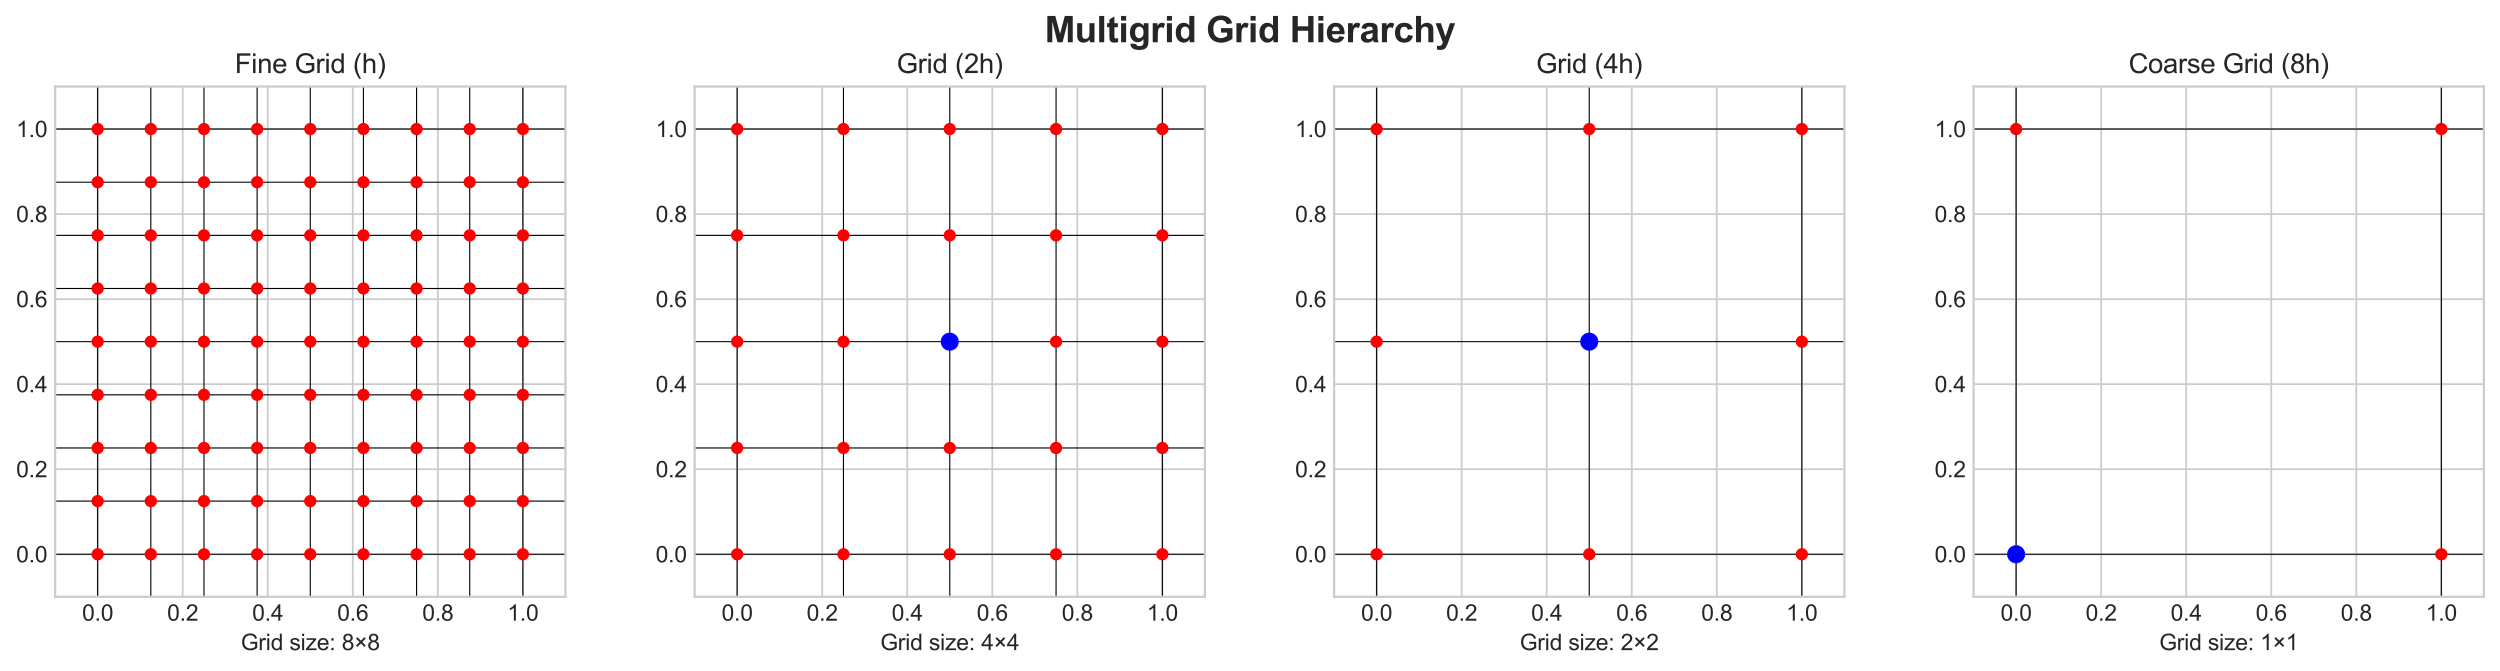 <?xml version="1.0" encoding="utf-8" standalone="no"?>
<!DOCTYPE svg PUBLIC "-//W3C//DTD SVG 1.1//EN"
  "http://www.w3.org/Graphics/SVG/1.1/DTD/svg11.dtd">
<svg xmlns:xlink="http://www.w3.org/1999/xlink" width="1115.353pt" height="299.247pt" viewBox="0 0 1115.353 299.247" xmlns="http://www.w3.org/2000/svg" version="1.1">
 <defs>
  <style type="text/css">*{stroke-linejoin: round; stroke-linecap: butt}</style>
 </defs>
 <g id="figure_1">
  <g id="patch_1">
   <path d="M 0 299.247 
L 1115.353 299.247 
L 1115.353 0 
L 0 0 
z
" style="fill: #ffffff"/>
  </g>
  <g id="axes_1">
   <g id="patch_2">
    <path d="M 24.6 266.257 
L 252.253 266.257 
L 252.253 38.603 
L 24.6 38.603 
z
" style="fill: #ffffff"/>
   </g>
   <g id="matplotlib.axis_1">
    <g id="xtick_1">
     <g id="line2d_1">
      <path d="M 43.571 266.257 
L 43.571 38.603 
" clip-path="url(#p7bb6f2a824)" style="fill: none; stroke: #cccccc; stroke-width: 0.8; stroke-linecap: round"/>
     </g>
     <g id="line2d_2"/>
     <g id="text_1">
      <!-- 0.0 -->
      <g style="fill: #262626" transform="translate(36.621 276.914) scale(0.1 -0.1)">
       <defs>
        <path id="ArialMT-30" d="M 266 2259 
Q 266 3072 433 3567 
Q 600 4063 929 4331 
Q 1259 4600 1759 4600 
Q 2128 4600 2406 4451 
Q 2684 4303 2865 4023 
Q 3047 3744 3150 3342 
Q 3253 2941 3253 2259 
Q 3253 1453 3087 958 
Q 2922 463 2592 192 
Q 2263 -78 1759 -78 
Q 1097 -78 719 397 
Q 266 969 266 2259 
z
M 844 2259 
Q 844 1131 1108 757 
Q 1372 384 1759 384 
Q 2147 384 2411 759 
Q 2675 1134 2675 2259 
Q 2675 3391 2411 3762 
Q 2147 4134 1753 4134 
Q 1366 4134 1134 3806 
Q 844 3388 844 2259 
z
" transform="scale(0.016)"/>
        <path id="ArialMT-2e" d="M 581 0 
L 581 641 
L 1222 641 
L 1222 0 
L 581 0 
z
" transform="scale(0.016)"/>
       </defs>
       <use xlink:href="#ArialMT-30"/>
       <use xlink:href="#ArialMT-2e" transform="translate(55.615 0)"/>
       <use xlink:href="#ArialMT-30" transform="translate(83.398 0)"/>
      </g>
     </g>
    </g>
    <g id="xtick_2">
     <g id="line2d_3">
      <path d="M 81.513 266.257 
L 81.513 38.603 
" clip-path="url(#p7bb6f2a824)" style="fill: none; stroke: #cccccc; stroke-width: 0.8; stroke-linecap: round"/>
     </g>
     <g id="line2d_4"/>
     <g id="text_2">
      <!-- 0.2 -->
      <g style="fill: #262626" transform="translate(74.563 276.914) scale(0.1 -0.1)">
       <defs>
        <path id="ArialMT-32" d="M 3222 541 
L 3222 0 
L 194 0 
Q 188 203 259 391 
Q 375 700 629 1000 
Q 884 1300 1366 1694 
Q 2113 2306 2375 2664 
Q 2638 3022 2638 3341 
Q 2638 3675 2398 3904 
Q 2159 4134 1775 4134 
Q 1369 4134 1125 3890 
Q 881 3647 878 3216 
L 300 3275 
Q 359 3922 746 4261 
Q 1134 4600 1788 4600 
Q 2447 4600 2831 4234 
Q 3216 3869 3216 3328 
Q 3216 3053 3103 2787 
Q 2991 2522 2730 2228 
Q 2469 1934 1863 1422 
Q 1356 997 1212 845 
Q 1069 694 975 541 
L 3222 541 
z
" transform="scale(0.016)"/>
       </defs>
       <use xlink:href="#ArialMT-30"/>
       <use xlink:href="#ArialMT-2e" transform="translate(55.615 0)"/>
       <use xlink:href="#ArialMT-32" transform="translate(83.398 0)"/>
      </g>
     </g>
    </g>
    <g id="xtick_3">
     <g id="line2d_5">
      <path d="M 119.455 266.257 
L 119.455 38.603 
" clip-path="url(#p7bb6f2a824)" style="fill: none; stroke: #cccccc; stroke-width: 0.8; stroke-linecap: round"/>
     </g>
     <g id="line2d_6"/>
     <g id="text_3">
      <!-- 0.4 -->
      <g style="fill: #262626" transform="translate(112.505 276.914) scale(0.1 -0.1)">
       <defs>
        <path id="ArialMT-34" d="M 2069 0 
L 2069 1097 
L 81 1097 
L 81 1613 
L 2172 4581 
L 2631 4581 
L 2631 1613 
L 3250 1613 
L 3250 1097 
L 2631 1097 
L 2631 0 
L 2069 0 
z
M 2069 1613 
L 2069 3678 
L 634 1613 
L 2069 1613 
z
" transform="scale(0.016)"/>
       </defs>
       <use xlink:href="#ArialMT-30"/>
       <use xlink:href="#ArialMT-2e" transform="translate(55.615 0)"/>
       <use xlink:href="#ArialMT-34" transform="translate(83.398 0)"/>
      </g>
     </g>
    </g>
    <g id="xtick_4">
     <g id="line2d_7">
      <path d="M 157.398 266.257 
L 157.398 38.603 
" clip-path="url(#p7bb6f2a824)" style="fill: none; stroke: #cccccc; stroke-width: 0.8; stroke-linecap: round"/>
     </g>
     <g id="line2d_8"/>
     <g id="text_4">
      <!-- 0.6 -->
      <g style="fill: #262626" transform="translate(150.448 276.914) scale(0.1 -0.1)">
       <defs>
        <path id="ArialMT-36" d="M 3184 3459 
L 2625 3416 
Q 2550 3747 2413 3897 
Q 2184 4138 1850 4138 
Q 1581 4138 1378 3988 
Q 1113 3794 959 3422 
Q 806 3050 800 2363 
Q 1003 2672 1297 2822 
Q 1591 2972 1913 2972 
Q 2475 2972 2870 2558 
Q 3266 2144 3266 1488 
Q 3266 1056 3080 686 
Q 2894 316 2569 119 
Q 2244 -78 1831 -78 
Q 1128 -78 684 439 
Q 241 956 241 2144 
Q 241 3472 731 4075 
Q 1159 4600 1884 4600 
Q 2425 4600 2770 4297 
Q 3116 3994 3184 3459 
z
M 888 1484 
Q 888 1194 1011 928 
Q 1134 663 1356 523 
Q 1578 384 1822 384 
Q 2178 384 2434 671 
Q 2691 959 2691 1453 
Q 2691 1928 2437 2201 
Q 2184 2475 1800 2475 
Q 1419 2475 1153 2201 
Q 888 1928 888 1484 
z
" transform="scale(0.016)"/>
       </defs>
       <use xlink:href="#ArialMT-30"/>
       <use xlink:href="#ArialMT-2e" transform="translate(55.615 0)"/>
       <use xlink:href="#ArialMT-36" transform="translate(83.398 0)"/>
      </g>
     </g>
    </g>
    <g id="xtick_5">
     <g id="line2d_9">
      <path d="M 195.34 266.257 
L 195.34 38.603 
" clip-path="url(#p7bb6f2a824)" style="fill: none; stroke: #cccccc; stroke-width: 0.8; stroke-linecap: round"/>
     </g>
     <g id="line2d_10"/>
     <g id="text_5">
      <!-- 0.8 -->
      <g style="fill: #262626" transform="translate(188.39 276.914) scale(0.1 -0.1)">
       <defs>
        <path id="ArialMT-38" d="M 1131 2484 
Q 781 2613 612 2850 
Q 444 3088 444 3419 
Q 444 3919 803 4259 
Q 1163 4600 1759 4600 
Q 2359 4600 2725 4251 
Q 3091 3903 3091 3403 
Q 3091 3084 2923 2848 
Q 2756 2613 2416 2484 
Q 2838 2347 3058 2040 
Q 3278 1734 3278 1309 
Q 3278 722 2862 322 
Q 2447 -78 1769 -78 
Q 1091 -78 675 323 
Q 259 725 259 1325 
Q 259 1772 486 2073 
Q 713 2375 1131 2484 
z
M 1019 3438 
Q 1019 3113 1228 2906 
Q 1438 2700 1772 2700 
Q 2097 2700 2305 2904 
Q 2513 3109 2513 3406 
Q 2513 3716 2298 3927 
Q 2084 4138 1766 4138 
Q 1444 4138 1231 3931 
Q 1019 3725 1019 3438 
z
M 838 1322 
Q 838 1081 952 856 
Q 1066 631 1291 507 
Q 1516 384 1775 384 
Q 2178 384 2440 643 
Q 2703 903 2703 1303 
Q 2703 1709 2433 1975 
Q 2163 2241 1756 2241 
Q 1359 2241 1098 1978 
Q 838 1716 838 1322 
z
" transform="scale(0.016)"/>
       </defs>
       <use xlink:href="#ArialMT-30"/>
       <use xlink:href="#ArialMT-2e" transform="translate(55.615 0)"/>
       <use xlink:href="#ArialMT-38" transform="translate(83.398 0)"/>
      </g>
     </g>
    </g>
    <g id="xtick_6">
     <g id="line2d_11">
      <path d="M 233.282 266.257 
L 233.282 38.603 
" clip-path="url(#p7bb6f2a824)" style="fill: none; stroke: #cccccc; stroke-width: 0.8; stroke-linecap: round"/>
     </g>
     <g id="line2d_12"/>
     <g id="text_6">
      <!-- 1.0 -->
      <g style="fill: #262626" transform="translate(226.332 276.914) scale(0.1 -0.1)">
       <defs>
        <path id="ArialMT-31" d="M 2384 0 
L 1822 0 
L 1822 3584 
Q 1619 3391 1289 3197 
Q 959 3003 697 2906 
L 697 3450 
Q 1169 3672 1522 3987 
Q 1875 4303 2022 4600 
L 2384 4600 
L 2384 0 
z
" transform="scale(0.016)"/>
       </defs>
       <use xlink:href="#ArialMT-31"/>
       <use xlink:href="#ArialMT-2e" transform="translate(55.615 0)"/>
       <use xlink:href="#ArialMT-30" transform="translate(83.398 0)"/>
      </g>
     </g>
    </g>
    <g id="text_7">
     <!-- Grid size: 8×8 -->
     <g style="fill: #262626" transform="translate(107.441 290.06) scale(0.1 -0.1)">
      <defs>
       <path id="ArialMT-47" d="M 2638 1797 
L 2638 2334 
L 4578 2338 
L 4578 638 
Q 4131 281 3656 101 
Q 3181 -78 2681 -78 
Q 2006 -78 1454 211 
Q 903 500 622 1047 
Q 341 1594 341 2269 
Q 341 2938 620 3517 
Q 900 4097 1425 4378 
Q 1950 4659 2634 4659 
Q 3131 4659 3532 4498 
Q 3934 4338 4162 4050 
Q 4391 3763 4509 3300 
L 3963 3150 
Q 3859 3500 3706 3700 
Q 3553 3900 3268 4020 
Q 2984 4141 2638 4141 
Q 2222 4141 1919 4014 
Q 1616 3888 1430 3681 
Q 1244 3475 1141 3228 
Q 966 2803 966 2306 
Q 966 1694 1177 1281 
Q 1388 869 1791 669 
Q 2194 469 2647 469 
Q 3041 469 3416 620 
Q 3791 772 3984 944 
L 3984 1797 
L 2638 1797 
z
" transform="scale(0.016)"/>
       <path id="ArialMT-72" d="M 416 0 
L 416 3319 
L 922 3319 
L 922 2816 
Q 1116 3169 1280 3281 
Q 1444 3394 1641 3394 
Q 1925 3394 2219 3213 
L 2025 2691 
Q 1819 2813 1613 2813 
Q 1428 2813 1281 2702 
Q 1134 2591 1072 2394 
Q 978 2094 978 1738 
L 978 0 
L 416 0 
z
" transform="scale(0.016)"/>
       <path id="ArialMT-69" d="M 425 3934 
L 425 4581 
L 988 4581 
L 988 3934 
L 425 3934 
z
M 425 0 
L 425 3319 
L 988 3319 
L 988 0 
L 425 0 
z
" transform="scale(0.016)"/>
       <path id="ArialMT-64" d="M 2575 0 
L 2575 419 
Q 2259 -75 1647 -75 
Q 1250 -75 917 144 
Q 584 363 401 755 
Q 219 1147 219 1656 
Q 219 2153 384 2558 
Q 550 2963 881 3178 
Q 1213 3394 1622 3394 
Q 1922 3394 2156 3267 
Q 2391 3141 2538 2938 
L 2538 4581 
L 3097 4581 
L 3097 0 
L 2575 0 
z
M 797 1656 
Q 797 1019 1065 703 
Q 1334 388 1700 388 
Q 2069 388 2326 689 
Q 2584 991 2584 1609 
Q 2584 2291 2321 2609 
Q 2059 2928 1675 2928 
Q 1300 2928 1048 2622 
Q 797 2316 797 1656 
z
" transform="scale(0.016)"/>
       <path id="ArialMT-20" transform="scale(0.016)"/>
       <path id="ArialMT-73" d="M 197 991 
L 753 1078 
Q 800 744 1014 566 
Q 1228 388 1613 388 
Q 2000 388 2187 545 
Q 2375 703 2375 916 
Q 2375 1106 2209 1216 
Q 2094 1291 1634 1406 
Q 1016 1563 777 1677 
Q 538 1791 414 1992 
Q 291 2194 291 2438 
Q 291 2659 392 2848 
Q 494 3038 669 3163 
Q 800 3259 1026 3326 
Q 1253 3394 1513 3394 
Q 1903 3394 2198 3281 
Q 2494 3169 2634 2976 
Q 2775 2784 2828 2463 
L 2278 2388 
Q 2241 2644 2061 2787 
Q 1881 2931 1553 2931 
Q 1166 2931 1000 2803 
Q 834 2675 834 2503 
Q 834 2394 903 2306 
Q 972 2216 1119 2156 
Q 1203 2125 1616 2013 
Q 2213 1853 2448 1751 
Q 2684 1650 2818 1456 
Q 2953 1263 2953 975 
Q 2953 694 2789 445 
Q 2625 197 2315 61 
Q 2006 -75 1616 -75 
Q 969 -75 630 194 
Q 291 463 197 991 
z
" transform="scale(0.016)"/>
       <path id="ArialMT-7a" d="M 125 0 
L 125 456 
L 2238 2881 
Q 1878 2863 1603 2863 
L 250 2863 
L 250 3319 
L 2963 3319 
L 2963 2947 
L 1166 841 
L 819 456 
Q 1197 484 1528 484 
L 3063 484 
L 3063 0 
L 125 0 
z
" transform="scale(0.016)"/>
       <path id="ArialMT-65" d="M 2694 1069 
L 3275 997 
Q 3138 488 2766 206 
Q 2394 -75 1816 -75 
Q 1088 -75 661 373 
Q 234 822 234 1631 
Q 234 2469 665 2931 
Q 1097 3394 1784 3394 
Q 2450 3394 2872 2941 
Q 3294 2488 3294 1666 
Q 3294 1616 3291 1516 
L 816 1516 
Q 847 969 1125 678 
Q 1403 388 1819 388 
Q 2128 388 2347 550 
Q 2566 713 2694 1069 
z
M 847 1978 
L 2700 1978 
Q 2663 2397 2488 2606 
Q 2219 2931 1791 2931 
Q 1403 2931 1139 2672 
Q 875 2413 847 1978 
z
" transform="scale(0.016)"/>
       <path id="ArialMT-3a" d="M 578 2678 
L 578 3319 
L 1219 3319 
L 1219 2678 
L 578 2678 
z
M 578 0 
L 578 641 
L 1219 641 
L 1219 0 
L 578 0 
z
" transform="scale(0.016)"/>
       <path id="ArialMT-d7" d="M 503 1278 
L 1488 2263 
L 506 3244 
L 888 3625 
L 1869 2644 
L 2847 3622 
L 3222 3244 
L 2247 2266 
L 3228 1284 
L 2847 903 
L 1866 1884 
L 881 900 
L 503 1278 
z
" transform="scale(0.016)"/>
      </defs>
      <use xlink:href="#ArialMT-47"/>
      <use xlink:href="#ArialMT-72" transform="translate(77.783 0)"/>
      <use xlink:href="#ArialMT-69" transform="translate(111.084 0)"/>
      <use xlink:href="#ArialMT-64" transform="translate(133.301 0)"/>
      <use xlink:href="#ArialMT-20" transform="translate(188.916 0)"/>
      <use xlink:href="#ArialMT-73" transform="translate(216.699 0)"/>
      <use xlink:href="#ArialMT-69" transform="translate(266.699 0)"/>
      <use xlink:href="#ArialMT-7a" transform="translate(288.916 0)"/>
      <use xlink:href="#ArialMT-65" transform="translate(338.916 0)"/>
      <use xlink:href="#ArialMT-3a" transform="translate(394.531 0)"/>
      <use xlink:href="#ArialMT-20" transform="translate(422.314 0)"/>
      <use xlink:href="#ArialMT-38" transform="translate(450.098 0)"/>
      <use xlink:href="#ArialMT-d7" transform="translate(505.713 0)"/>
      <use xlink:href="#ArialMT-38" transform="translate(564.111 0)"/>
     </g>
    </g>
   </g>
   <g id="matplotlib.axis_2">
    <g id="ytick_1">
     <g id="line2d_13">
      <path d="M 24.6 247.285 
L 252.253 247.285 
" clip-path="url(#p7bb6f2a824)" style="fill: none; stroke: #cccccc; stroke-width: 0.8; stroke-linecap: round"/>
     </g>
     <g id="line2d_14"/>
     <g id="text_8">
      <!-- 0.0 -->
      <g style="fill: #262626" transform="translate(7.2 250.864) scale(0.1 -0.1)">
       <use xlink:href="#ArialMT-30"/>
       <use xlink:href="#ArialMT-2e" transform="translate(55.615 0)"/>
       <use xlink:href="#ArialMT-30" transform="translate(83.398 0)"/>
      </g>
     </g>
    </g>
    <g id="ytick_2">
     <g id="line2d_15">
      <path d="M 24.6 209.343 
L 252.253 209.343 
" clip-path="url(#p7bb6f2a824)" style="fill: none; stroke: #cccccc; stroke-width: 0.8; stroke-linecap: round"/>
     </g>
     <g id="line2d_16"/>
     <g id="text_9">
      <!-- 0.2 -->
      <g style="fill: #262626" transform="translate(7.2 212.922) scale(0.1 -0.1)">
       <use xlink:href="#ArialMT-30"/>
       <use xlink:href="#ArialMT-2e" transform="translate(55.615 0)"/>
       <use xlink:href="#ArialMT-32" transform="translate(83.398 0)"/>
      </g>
     </g>
    </g>
    <g id="ytick_3">
     <g id="line2d_17">
      <path d="M 24.6 171.401 
L 252.253 171.401 
" clip-path="url(#p7bb6f2a824)" style="fill: none; stroke: #cccccc; stroke-width: 0.8; stroke-linecap: round"/>
     </g>
     <g id="line2d_18"/>
     <g id="text_10">
      <!-- 0.4 -->
      <g style="fill: #262626" transform="translate(7.2 174.98) scale(0.1 -0.1)">
       <use xlink:href="#ArialMT-30"/>
       <use xlink:href="#ArialMT-2e" transform="translate(55.615 0)"/>
       <use xlink:href="#ArialMT-34" transform="translate(83.398 0)"/>
      </g>
     </g>
    </g>
    <g id="ytick_4">
     <g id="line2d_19">
      <path d="M 24.6 133.459 
L 252.253 133.459 
" clip-path="url(#p7bb6f2a824)" style="fill: none; stroke: #cccccc; stroke-width: 0.8; stroke-linecap: round"/>
     </g>
     <g id="line2d_20"/>
     <g id="text_11">
      <!-- 0.6 -->
      <g style="fill: #262626" transform="translate(7.2 137.038) scale(0.1 -0.1)">
       <use xlink:href="#ArialMT-30"/>
       <use xlink:href="#ArialMT-2e" transform="translate(55.615 0)"/>
       <use xlink:href="#ArialMT-36" transform="translate(83.398 0)"/>
      </g>
     </g>
    </g>
    <g id="ytick_5">
     <g id="line2d_21">
      <path d="M 24.6 95.517 
L 252.253 95.517 
" clip-path="url(#p7bb6f2a824)" style="fill: none; stroke: #cccccc; stroke-width: 0.8; stroke-linecap: round"/>
     </g>
     <g id="line2d_22"/>
     <g id="text_12">
      <!-- 0.8 -->
      <g style="fill: #262626" transform="translate(7.2 99.096) scale(0.1 -0.1)">
       <use xlink:href="#ArialMT-30"/>
       <use xlink:href="#ArialMT-2e" transform="translate(55.615 0)"/>
       <use xlink:href="#ArialMT-38" transform="translate(83.398 0)"/>
      </g>
     </g>
    </g>
    <g id="ytick_6">
     <g id="line2d_23">
      <path d="M 24.6 57.575 
L 252.253 57.575 
" clip-path="url(#p7bb6f2a824)" style="fill: none; stroke: #cccccc; stroke-width: 0.8; stroke-linecap: round"/>
     </g>
     <g id="line2d_24"/>
     <g id="text_13">
      <!-- 1.0 -->
      <g style="fill: #262626" transform="translate(7.2 61.153) scale(0.1 -0.1)">
       <use xlink:href="#ArialMT-31"/>
       <use xlink:href="#ArialMT-2e" transform="translate(55.615 0)"/>
       <use xlink:href="#ArialMT-30" transform="translate(83.398 0)"/>
      </g>
     </g>
    </g>
   </g>
   <g id="line2d_25">
    <path d="M 43.571 266.257 
L 43.571 38.603 
" clip-path="url(#p7bb6f2a824)" style="fill: none; stroke: #000000; stroke-width: 0.5; stroke-linecap: round"/>
   </g>
   <g id="line2d_26">
    <path d="M 67.285 266.257 
L 67.285 38.603 
" clip-path="url(#p7bb6f2a824)" style="fill: none; stroke: #000000; stroke-width: 0.5; stroke-linecap: round"/>
   </g>
   <g id="line2d_27">
    <path d="M 90.999 266.257 
L 90.999 38.603 
" clip-path="url(#p7bb6f2a824)" style="fill: none; stroke: #000000; stroke-width: 0.5; stroke-linecap: round"/>
   </g>
   <g id="line2d_28">
    <path d="M 114.713 266.257 
L 114.713 38.603 
" clip-path="url(#p7bb6f2a824)" style="fill: none; stroke: #000000; stroke-width: 0.5; stroke-linecap: round"/>
   </g>
   <g id="line2d_29">
    <path d="M 138.427 266.257 
L 138.427 38.603 
" clip-path="url(#p7bb6f2a824)" style="fill: none; stroke: #000000; stroke-width: 0.5; stroke-linecap: round"/>
   </g>
   <g id="line2d_30">
    <path d="M 162.14 266.257 
L 162.14 38.603 
" clip-path="url(#p7bb6f2a824)" style="fill: none; stroke: #000000; stroke-width: 0.5; stroke-linecap: round"/>
   </g>
   <g id="line2d_31">
    <path d="M 185.854 266.257 
L 185.854 38.603 
" clip-path="url(#p7bb6f2a824)" style="fill: none; stroke: #000000; stroke-width: 0.5; stroke-linecap: round"/>
   </g>
   <g id="line2d_32">
    <path d="M 209.568 266.257 
L 209.568 38.603 
" clip-path="url(#p7bb6f2a824)" style="fill: none; stroke: #000000; stroke-width: 0.5; stroke-linecap: round"/>
   </g>
   <g id="line2d_33">
    <path d="M 233.282 266.257 
L 233.282 38.603 
" clip-path="url(#p7bb6f2a824)" style="fill: none; stroke: #000000; stroke-width: 0.5; stroke-linecap: round"/>
   </g>
   <g id="line2d_34">
    <path d="M 24.6 247.285 
L 252.253 247.285 
" clip-path="url(#p7bb6f2a824)" style="fill: none; stroke: #000000; stroke-width: 0.5; stroke-linecap: round"/>
   </g>
   <g id="line2d_35">
    <path d="M 24.6 223.572 
L 252.253 223.572 
" clip-path="url(#p7bb6f2a824)" style="fill: none; stroke: #000000; stroke-width: 0.5; stroke-linecap: round"/>
   </g>
   <g id="line2d_36">
    <path d="M 24.6 199.858 
L 252.253 199.858 
" clip-path="url(#p7bb6f2a824)" style="fill: none; stroke: #000000; stroke-width: 0.5; stroke-linecap: round"/>
   </g>
   <g id="line2d_37">
    <path d="M 24.6 176.144 
L 252.253 176.144 
" clip-path="url(#p7bb6f2a824)" style="fill: none; stroke: #000000; stroke-width: 0.5; stroke-linecap: round"/>
   </g>
   <g id="line2d_38">
    <path d="M 24.6 152.43 
L 252.253 152.43 
" clip-path="url(#p7bb6f2a824)" style="fill: none; stroke: #000000; stroke-width: 0.5; stroke-linecap: round"/>
   </g>
   <g id="line2d_39">
    <path d="M 24.6 128.716 
L 252.253 128.716 
" clip-path="url(#p7bb6f2a824)" style="fill: none; stroke: #000000; stroke-width: 0.5; stroke-linecap: round"/>
   </g>
   <g id="line2d_40">
    <path d="M 24.6 105.002 
L 252.253 105.002 
" clip-path="url(#p7bb6f2a824)" style="fill: none; stroke: #000000; stroke-width: 0.5; stroke-linecap: round"/>
   </g>
   <g id="line2d_41">
    <path d="M 24.6 81.288 
L 252.253 81.288 
" clip-path="url(#p7bb6f2a824)" style="fill: none; stroke: #000000; stroke-width: 0.5; stroke-linecap: round"/>
   </g>
   <g id="line2d_42">
    <path d="M 24.6 57.575 
L 252.253 57.575 
" clip-path="url(#p7bb6f2a824)" style="fill: none; stroke: #000000; stroke-width: 0.5; stroke-linecap: round"/>
   </g>
   <g id="patch_3">
    <path d="M 24.6 266.257 
L 24.6 38.603 
" style="fill: none; stroke: #cccccc; stroke-linejoin: miter; stroke-linecap: square"/>
   </g>
   <g id="patch_4">
    <path d="M 252.253 266.257 
L 252.253 38.603 
" style="fill: none; stroke: #cccccc; stroke-linejoin: miter; stroke-linecap: square"/>
   </g>
   <g id="patch_5">
    <path d="M 24.6 266.257 
L 252.253 266.257 
" style="fill: none; stroke: #cccccc; stroke-linejoin: miter; stroke-linecap: square"/>
   </g>
   <g id="patch_6">
    <path d="M 24.6 38.603 
L 252.253 38.603 
" style="fill: none; stroke: #cccccc; stroke-linejoin: miter; stroke-linecap: square"/>
   </g>
   <g id="text_14">
    <!-- Fine Grid (h) -->
    <g style="fill: #262626" transform="translate(104.755 32.603) scale(0.12 -0.12)">
     <defs>
      <path id="ArialMT-46" d="M 525 0 
L 525 4581 
L 3616 4581 
L 3616 4041 
L 1131 4041 
L 1131 2622 
L 3281 2622 
L 3281 2081 
L 1131 2081 
L 1131 0 
L 525 0 
z
" transform="scale(0.016)"/>
      <path id="ArialMT-6e" d="M 422 0 
L 422 3319 
L 928 3319 
L 928 2847 
Q 1294 3394 1984 3394 
Q 2284 3394 2536 3286 
Q 2788 3178 2913 3003 
Q 3038 2828 3088 2588 
Q 3119 2431 3119 2041 
L 3119 0 
L 2556 0 
L 2556 2019 
Q 2556 2363 2490 2533 
Q 2425 2703 2258 2804 
Q 2091 2906 1866 2906 
Q 1506 2906 1245 2678 
Q 984 2450 984 1813 
L 984 0 
L 422 0 
z
" transform="scale(0.016)"/>
      <path id="ArialMT-28" d="M 1497 -1347 
Q 1031 -759 709 28 
Q 388 816 388 1659 
Q 388 2403 628 3084 
Q 909 3875 1497 4659 
L 1900 4659 
Q 1522 4009 1400 3731 
Q 1209 3300 1100 2831 
Q 966 2247 966 1656 
Q 966 153 1900 -1347 
L 1497 -1347 
z
" transform="scale(0.016)"/>
      <path id="ArialMT-68" d="M 422 0 
L 422 4581 
L 984 4581 
L 984 2938 
Q 1378 3394 1978 3394 
Q 2347 3394 2619 3248 
Q 2891 3103 3008 2847 
Q 3125 2591 3125 2103 
L 3125 0 
L 2563 0 
L 2563 2103 
Q 2563 2525 2380 2717 
Q 2197 2909 1863 2909 
Q 1613 2909 1392 2779 
Q 1172 2650 1078 2428 
Q 984 2206 984 1816 
L 984 0 
L 422 0 
z
" transform="scale(0.016)"/>
      <path id="ArialMT-29" d="M 791 -1347 
L 388 -1347 
Q 1322 153 1322 1656 
Q 1322 2244 1188 2822 
Q 1081 3291 891 3722 
Q 769 4003 388 4659 
L 791 4659 
Q 1378 3875 1659 3084 
Q 1900 2403 1900 1659 
Q 1900 816 1576 28 
Q 1253 -759 791 -1347 
z
" transform="scale(0.016)"/>
     </defs>
     <use xlink:href="#ArialMT-46"/>
     <use xlink:href="#ArialMT-69" transform="translate(61.084 0)"/>
     <use xlink:href="#ArialMT-6e" transform="translate(83.301 0)"/>
     <use xlink:href="#ArialMT-65" transform="translate(138.916 0)"/>
     <use xlink:href="#ArialMT-20" transform="translate(194.531 0)"/>
     <use xlink:href="#ArialMT-47" transform="translate(222.314 0)"/>
     <use xlink:href="#ArialMT-72" transform="translate(300.098 0)"/>
     <use xlink:href="#ArialMT-69" transform="translate(333.398 0)"/>
     <use xlink:href="#ArialMT-64" transform="translate(355.615 0)"/>
     <use xlink:href="#ArialMT-20" transform="translate(411.23 0)"/>
     <use xlink:href="#ArialMT-28" transform="translate(439.014 0)"/>
     <use xlink:href="#ArialMT-68" transform="translate(472.314 0)"/>
     <use xlink:href="#ArialMT-29" transform="translate(527.93 0)"/>
    </g>
   </g>
   <g id="PathCollection_1">
    <defs>
     <path id="me3ee23835f" d="M 0 2.236 
C 0.593 2.236 1.162 2 1.581 1.581 
C 2 1.162 2.236 0.593 2.236 0 
C 2.236 -0.593 2 -1.162 1.581 -1.581 
C 1.162 -2 0.593 -2.236 0 -2.236 
C -0.593 -2.236 -1.162 -2 -1.581 -1.581 
C -2 -1.162 -2.236 -0.593 -2.236 0 
C -2.236 0.593 -2 1.162 -1.581 1.581 
C -1.162 2 -0.593 2.236 0 2.236 
z
" style="stroke: #ff0000"/>
    </defs>
    <g clip-path="url(#p7bb6f2a824)">
     <use xlink:href="#me3ee23835f" x="43.571" y="247.285" style="fill: #ff0000; stroke: #ff0000"/>
     <use xlink:href="#me3ee23835f" x="67.285" y="247.285" style="fill: #ff0000; stroke: #ff0000"/>
     <use xlink:href="#me3ee23835f" x="90.999" y="247.285" style="fill: #ff0000; stroke: #ff0000"/>
     <use xlink:href="#me3ee23835f" x="114.713" y="247.285" style="fill: #ff0000; stroke: #ff0000"/>
     <use xlink:href="#me3ee23835f" x="138.427" y="247.285" style="fill: #ff0000; stroke: #ff0000"/>
     <use xlink:href="#me3ee23835f" x="162.14" y="247.285" style="fill: #ff0000; stroke: #ff0000"/>
     <use xlink:href="#me3ee23835f" x="185.854" y="247.285" style="fill: #ff0000; stroke: #ff0000"/>
     <use xlink:href="#me3ee23835f" x="209.568" y="247.285" style="fill: #ff0000; stroke: #ff0000"/>
     <use xlink:href="#me3ee23835f" x="233.282" y="247.285" style="fill: #ff0000; stroke: #ff0000"/>
     <use xlink:href="#me3ee23835f" x="43.571" y="223.572" style="fill: #ff0000; stroke: #ff0000"/>
     <use xlink:href="#me3ee23835f" x="67.285" y="223.572" style="fill: #ff0000; stroke: #ff0000"/>
     <use xlink:href="#me3ee23835f" x="90.999" y="223.572" style="fill: #ff0000; stroke: #ff0000"/>
     <use xlink:href="#me3ee23835f" x="114.713" y="223.572" style="fill: #ff0000; stroke: #ff0000"/>
     <use xlink:href="#me3ee23835f" x="138.427" y="223.572" style="fill: #ff0000; stroke: #ff0000"/>
     <use xlink:href="#me3ee23835f" x="162.14" y="223.572" style="fill: #ff0000; stroke: #ff0000"/>
     <use xlink:href="#me3ee23835f" x="185.854" y="223.572" style="fill: #ff0000; stroke: #ff0000"/>
     <use xlink:href="#me3ee23835f" x="209.568" y="223.572" style="fill: #ff0000; stroke: #ff0000"/>
     <use xlink:href="#me3ee23835f" x="233.282" y="223.572" style="fill: #ff0000; stroke: #ff0000"/>
     <use xlink:href="#me3ee23835f" x="43.571" y="199.858" style="fill: #ff0000; stroke: #ff0000"/>
     <use xlink:href="#me3ee23835f" x="67.285" y="199.858" style="fill: #ff0000; stroke: #ff0000"/>
     <use xlink:href="#me3ee23835f" x="90.999" y="199.858" style="fill: #ff0000; stroke: #ff0000"/>
     <use xlink:href="#me3ee23835f" x="114.713" y="199.858" style="fill: #ff0000; stroke: #ff0000"/>
     <use xlink:href="#me3ee23835f" x="138.427" y="199.858" style="fill: #ff0000; stroke: #ff0000"/>
     <use xlink:href="#me3ee23835f" x="162.14" y="199.858" style="fill: #ff0000; stroke: #ff0000"/>
     <use xlink:href="#me3ee23835f" x="185.854" y="199.858" style="fill: #ff0000; stroke: #ff0000"/>
     <use xlink:href="#me3ee23835f" x="209.568" y="199.858" style="fill: #ff0000; stroke: #ff0000"/>
     <use xlink:href="#me3ee23835f" x="233.282" y="199.858" style="fill: #ff0000; stroke: #ff0000"/>
     <use xlink:href="#me3ee23835f" x="43.571" y="176.144" style="fill: #ff0000; stroke: #ff0000"/>
     <use xlink:href="#me3ee23835f" x="67.285" y="176.144" style="fill: #ff0000; stroke: #ff0000"/>
     <use xlink:href="#me3ee23835f" x="90.999" y="176.144" style="fill: #ff0000; stroke: #ff0000"/>
     <use xlink:href="#me3ee23835f" x="114.713" y="176.144" style="fill: #ff0000; stroke: #ff0000"/>
     <use xlink:href="#me3ee23835f" x="138.427" y="176.144" style="fill: #ff0000; stroke: #ff0000"/>
     <use xlink:href="#me3ee23835f" x="162.14" y="176.144" style="fill: #ff0000; stroke: #ff0000"/>
     <use xlink:href="#me3ee23835f" x="185.854" y="176.144" style="fill: #ff0000; stroke: #ff0000"/>
     <use xlink:href="#me3ee23835f" x="209.568" y="176.144" style="fill: #ff0000; stroke: #ff0000"/>
     <use xlink:href="#me3ee23835f" x="233.282" y="176.144" style="fill: #ff0000; stroke: #ff0000"/>
     <use xlink:href="#me3ee23835f" x="43.571" y="152.43" style="fill: #ff0000; stroke: #ff0000"/>
     <use xlink:href="#me3ee23835f" x="67.285" y="152.43" style="fill: #ff0000; stroke: #ff0000"/>
     <use xlink:href="#me3ee23835f" x="90.999" y="152.43" style="fill: #ff0000; stroke: #ff0000"/>
     <use xlink:href="#me3ee23835f" x="114.713" y="152.43" style="fill: #ff0000; stroke: #ff0000"/>
     <use xlink:href="#me3ee23835f" x="138.427" y="152.43" style="fill: #ff0000; stroke: #ff0000"/>
     <use xlink:href="#me3ee23835f" x="162.14" y="152.43" style="fill: #ff0000; stroke: #ff0000"/>
     <use xlink:href="#me3ee23835f" x="185.854" y="152.43" style="fill: #ff0000; stroke: #ff0000"/>
     <use xlink:href="#me3ee23835f" x="209.568" y="152.43" style="fill: #ff0000; stroke: #ff0000"/>
     <use xlink:href="#me3ee23835f" x="233.282" y="152.43" style="fill: #ff0000; stroke: #ff0000"/>
     <use xlink:href="#me3ee23835f" x="43.571" y="128.716" style="fill: #ff0000; stroke: #ff0000"/>
     <use xlink:href="#me3ee23835f" x="67.285" y="128.716" style="fill: #ff0000; stroke: #ff0000"/>
     <use xlink:href="#me3ee23835f" x="90.999" y="128.716" style="fill: #ff0000; stroke: #ff0000"/>
     <use xlink:href="#me3ee23835f" x="114.713" y="128.716" style="fill: #ff0000; stroke: #ff0000"/>
     <use xlink:href="#me3ee23835f" x="138.427" y="128.716" style="fill: #ff0000; stroke: #ff0000"/>
     <use xlink:href="#me3ee23835f" x="162.14" y="128.716" style="fill: #ff0000; stroke: #ff0000"/>
     <use xlink:href="#me3ee23835f" x="185.854" y="128.716" style="fill: #ff0000; stroke: #ff0000"/>
     <use xlink:href="#me3ee23835f" x="209.568" y="128.716" style="fill: #ff0000; stroke: #ff0000"/>
     <use xlink:href="#me3ee23835f" x="233.282" y="128.716" style="fill: #ff0000; stroke: #ff0000"/>
     <use xlink:href="#me3ee23835f" x="43.571" y="105.002" style="fill: #ff0000; stroke: #ff0000"/>
     <use xlink:href="#me3ee23835f" x="67.285" y="105.002" style="fill: #ff0000; stroke: #ff0000"/>
     <use xlink:href="#me3ee23835f" x="90.999" y="105.002" style="fill: #ff0000; stroke: #ff0000"/>
     <use xlink:href="#me3ee23835f" x="114.713" y="105.002" style="fill: #ff0000; stroke: #ff0000"/>
     <use xlink:href="#me3ee23835f" x="138.427" y="105.002" style="fill: #ff0000; stroke: #ff0000"/>
     <use xlink:href="#me3ee23835f" x="162.14" y="105.002" style="fill: #ff0000; stroke: #ff0000"/>
     <use xlink:href="#me3ee23835f" x="185.854" y="105.002" style="fill: #ff0000; stroke: #ff0000"/>
     <use xlink:href="#me3ee23835f" x="209.568" y="105.002" style="fill: #ff0000; stroke: #ff0000"/>
     <use xlink:href="#me3ee23835f" x="233.282" y="105.002" style="fill: #ff0000; stroke: #ff0000"/>
     <use xlink:href="#me3ee23835f" x="43.571" y="81.288" style="fill: #ff0000; stroke: #ff0000"/>
     <use xlink:href="#me3ee23835f" x="67.285" y="81.288" style="fill: #ff0000; stroke: #ff0000"/>
     <use xlink:href="#me3ee23835f" x="90.999" y="81.288" style="fill: #ff0000; stroke: #ff0000"/>
     <use xlink:href="#me3ee23835f" x="114.713" y="81.288" style="fill: #ff0000; stroke: #ff0000"/>
     <use xlink:href="#me3ee23835f" x="138.427" y="81.288" style="fill: #ff0000; stroke: #ff0000"/>
     <use xlink:href="#me3ee23835f" x="162.14" y="81.288" style="fill: #ff0000; stroke: #ff0000"/>
     <use xlink:href="#me3ee23835f" x="185.854" y="81.288" style="fill: #ff0000; stroke: #ff0000"/>
     <use xlink:href="#me3ee23835f" x="209.568" y="81.288" style="fill: #ff0000; stroke: #ff0000"/>
     <use xlink:href="#me3ee23835f" x="233.282" y="81.288" style="fill: #ff0000; stroke: #ff0000"/>
     <use xlink:href="#me3ee23835f" x="43.571" y="57.575" style="fill: #ff0000; stroke: #ff0000"/>
     <use xlink:href="#me3ee23835f" x="67.285" y="57.575" style="fill: #ff0000; stroke: #ff0000"/>
     <use xlink:href="#me3ee23835f" x="90.999" y="57.575" style="fill: #ff0000; stroke: #ff0000"/>
     <use xlink:href="#me3ee23835f" x="114.713" y="57.575" style="fill: #ff0000; stroke: #ff0000"/>
     <use xlink:href="#me3ee23835f" x="138.427" y="57.575" style="fill: #ff0000; stroke: #ff0000"/>
     <use xlink:href="#me3ee23835f" x="162.14" y="57.575" style="fill: #ff0000; stroke: #ff0000"/>
     <use xlink:href="#me3ee23835f" x="185.854" y="57.575" style="fill: #ff0000; stroke: #ff0000"/>
     <use xlink:href="#me3ee23835f" x="209.568" y="57.575" style="fill: #ff0000; stroke: #ff0000"/>
     <use xlink:href="#me3ee23835f" x="233.282" y="57.575" style="fill: #ff0000; stroke: #ff0000"/>
    </g>
   </g>
  </g>
  <g id="axes_2">
   <g id="patch_7">
    <path d="M 309.9 266.257 
L 537.553 266.257 
L 537.553 38.603 
L 309.9 38.603 
z
" style="fill: #ffffff"/>
   </g>
   <g id="matplotlib.axis_3">
    <g id="xtick_7">
     <g id="line2d_43">
      <path d="M 328.871 266.257 
L 328.871 38.603 
" clip-path="url(#p7363afe973)" style="fill: none; stroke: #cccccc; stroke-width: 0.8; stroke-linecap: round"/>
     </g>
     <g id="line2d_44"/>
     <g id="text_15">
      <!-- 0.0 -->
      <g style="fill: #262626" transform="translate(321.921 276.914) scale(0.1 -0.1)">
       <use xlink:href="#ArialMT-30"/>
       <use xlink:href="#ArialMT-2e" transform="translate(55.615 0)"/>
       <use xlink:href="#ArialMT-30" transform="translate(83.398 0)"/>
      </g>
     </g>
    </g>
    <g id="xtick_8">
     <g id="line2d_45">
      <path d="M 366.813 266.257 
L 366.813 38.603 
" clip-path="url(#p7363afe973)" style="fill: none; stroke: #cccccc; stroke-width: 0.8; stroke-linecap: round"/>
     </g>
     <g id="line2d_46"/>
     <g id="text_16">
      <!-- 0.2 -->
      <g style="fill: #262626" transform="translate(359.863 276.914) scale(0.1 -0.1)">
       <use xlink:href="#ArialMT-30"/>
       <use xlink:href="#ArialMT-2e" transform="translate(55.615 0)"/>
       <use xlink:href="#ArialMT-32" transform="translate(83.398 0)"/>
      </g>
     </g>
    </g>
    <g id="xtick_9">
     <g id="line2d_47">
      <path d="M 404.755 266.257 
L 404.755 38.603 
" clip-path="url(#p7363afe973)" style="fill: none; stroke: #cccccc; stroke-width: 0.8; stroke-linecap: round"/>
     </g>
     <g id="line2d_48"/>
     <g id="text_17">
      <!-- 0.4 -->
      <g style="fill: #262626" transform="translate(397.805 276.914) scale(0.1 -0.1)">
       <use xlink:href="#ArialMT-30"/>
       <use xlink:href="#ArialMT-2e" transform="translate(55.615 0)"/>
       <use xlink:href="#ArialMT-34" transform="translate(83.398 0)"/>
      </g>
     </g>
    </g>
    <g id="xtick_10">
     <g id="line2d_49">
      <path d="M 442.698 266.257 
L 442.698 38.603 
" clip-path="url(#p7363afe973)" style="fill: none; stroke: #cccccc; stroke-width: 0.8; stroke-linecap: round"/>
     </g>
     <g id="line2d_50"/>
     <g id="text_18">
      <!-- 0.6 -->
      <g style="fill: #262626" transform="translate(435.748 276.914) scale(0.1 -0.1)">
       <use xlink:href="#ArialMT-30"/>
       <use xlink:href="#ArialMT-2e" transform="translate(55.615 0)"/>
       <use xlink:href="#ArialMT-36" transform="translate(83.398 0)"/>
      </g>
     </g>
    </g>
    <g id="xtick_11">
     <g id="line2d_51">
      <path d="M 480.64 266.257 
L 480.64 38.603 
" clip-path="url(#p7363afe973)" style="fill: none; stroke: #cccccc; stroke-width: 0.8; stroke-linecap: round"/>
     </g>
     <g id="line2d_52"/>
     <g id="text_19">
      <!-- 0.8 -->
      <g style="fill: #262626" transform="translate(473.69 276.914) scale(0.1 -0.1)">
       <use xlink:href="#ArialMT-30"/>
       <use xlink:href="#ArialMT-2e" transform="translate(55.615 0)"/>
       <use xlink:href="#ArialMT-38" transform="translate(83.398 0)"/>
      </g>
     </g>
    </g>
    <g id="xtick_12">
     <g id="line2d_53">
      <path d="M 518.582 266.257 
L 518.582 38.603 
" clip-path="url(#p7363afe973)" style="fill: none; stroke: #cccccc; stroke-width: 0.8; stroke-linecap: round"/>
     </g>
     <g id="line2d_54"/>
     <g id="text_20">
      <!-- 1.0 -->
      <g style="fill: #262626" transform="translate(511.632 276.914) scale(0.1 -0.1)">
       <use xlink:href="#ArialMT-31"/>
       <use xlink:href="#ArialMT-2e" transform="translate(55.615 0)"/>
       <use xlink:href="#ArialMT-30" transform="translate(83.398 0)"/>
      </g>
     </g>
    </g>
    <g id="text_21">
     <!-- Grid size: 4×4 -->
     <g style="fill: #262626" transform="translate(392.741 290.06) scale(0.1 -0.1)">
      <use xlink:href="#ArialMT-47"/>
      <use xlink:href="#ArialMT-72" transform="translate(77.783 0)"/>
      <use xlink:href="#ArialMT-69" transform="translate(111.084 0)"/>
      <use xlink:href="#ArialMT-64" transform="translate(133.301 0)"/>
      <use xlink:href="#ArialMT-20" transform="translate(188.916 0)"/>
      <use xlink:href="#ArialMT-73" transform="translate(216.699 0)"/>
      <use xlink:href="#ArialMT-69" transform="translate(266.699 0)"/>
      <use xlink:href="#ArialMT-7a" transform="translate(288.916 0)"/>
      <use xlink:href="#ArialMT-65" transform="translate(338.916 0)"/>
      <use xlink:href="#ArialMT-3a" transform="translate(394.531 0)"/>
      <use xlink:href="#ArialMT-20" transform="translate(422.314 0)"/>
      <use xlink:href="#ArialMT-34" transform="translate(450.098 0)"/>
      <use xlink:href="#ArialMT-d7" transform="translate(505.713 0)"/>
      <use xlink:href="#ArialMT-34" transform="translate(564.111 0)"/>
     </g>
    </g>
   </g>
   <g id="matplotlib.axis_4">
    <g id="ytick_7">
     <g id="line2d_55">
      <path d="M 309.9 247.285 
L 537.553 247.285 
" clip-path="url(#p7363afe973)" style="fill: none; stroke: #cccccc; stroke-width: 0.8; stroke-linecap: round"/>
     </g>
     <g id="line2d_56"/>
     <g id="text_22">
      <!-- 0.0 -->
      <g style="fill: #262626" transform="translate(292.5 250.864) scale(0.1 -0.1)">
       <use xlink:href="#ArialMT-30"/>
       <use xlink:href="#ArialMT-2e" transform="translate(55.615 0)"/>
       <use xlink:href="#ArialMT-30" transform="translate(83.398 0)"/>
      </g>
     </g>
    </g>
    <g id="ytick_8">
     <g id="line2d_57">
      <path d="M 309.9 209.343 
L 537.553 209.343 
" clip-path="url(#p7363afe973)" style="fill: none; stroke: #cccccc; stroke-width: 0.8; stroke-linecap: round"/>
     </g>
     <g id="line2d_58"/>
     <g id="text_23">
      <!-- 0.2 -->
      <g style="fill: #262626" transform="translate(292.5 212.922) scale(0.1 -0.1)">
       <use xlink:href="#ArialMT-30"/>
       <use xlink:href="#ArialMT-2e" transform="translate(55.615 0)"/>
       <use xlink:href="#ArialMT-32" transform="translate(83.398 0)"/>
      </g>
     </g>
    </g>
    <g id="ytick_9">
     <g id="line2d_59">
      <path d="M 309.9 171.401 
L 537.553 171.401 
" clip-path="url(#p7363afe973)" style="fill: none; stroke: #cccccc; stroke-width: 0.8; stroke-linecap: round"/>
     </g>
     <g id="line2d_60"/>
     <g id="text_24">
      <!-- 0.4 -->
      <g style="fill: #262626" transform="translate(292.5 174.98) scale(0.1 -0.1)">
       <use xlink:href="#ArialMT-30"/>
       <use xlink:href="#ArialMT-2e" transform="translate(55.615 0)"/>
       <use xlink:href="#ArialMT-34" transform="translate(83.398 0)"/>
      </g>
     </g>
    </g>
    <g id="ytick_10">
     <g id="line2d_61">
      <path d="M 309.9 133.459 
L 537.553 133.459 
" clip-path="url(#p7363afe973)" style="fill: none; stroke: #cccccc; stroke-width: 0.8; stroke-linecap: round"/>
     </g>
     <g id="line2d_62"/>
     <g id="text_25">
      <!-- 0.6 -->
      <g style="fill: #262626" transform="translate(292.5 137.038) scale(0.1 -0.1)">
       <use xlink:href="#ArialMT-30"/>
       <use xlink:href="#ArialMT-2e" transform="translate(55.615 0)"/>
       <use xlink:href="#ArialMT-36" transform="translate(83.398 0)"/>
      </g>
     </g>
    </g>
    <g id="ytick_11">
     <g id="line2d_63">
      <path d="M 309.9 95.517 
L 537.553 95.517 
" clip-path="url(#p7363afe973)" style="fill: none; stroke: #cccccc; stroke-width: 0.8; stroke-linecap: round"/>
     </g>
     <g id="line2d_64"/>
     <g id="text_26">
      <!-- 0.8 -->
      <g style="fill: #262626" transform="translate(292.5 99.096) scale(0.1 -0.1)">
       <use xlink:href="#ArialMT-30"/>
       <use xlink:href="#ArialMT-2e" transform="translate(55.615 0)"/>
       <use xlink:href="#ArialMT-38" transform="translate(83.398 0)"/>
      </g>
     </g>
    </g>
    <g id="ytick_12">
     <g id="line2d_65">
      <path d="M 309.9 57.575 
L 537.553 57.575 
" clip-path="url(#p7363afe973)" style="fill: none; stroke: #cccccc; stroke-width: 0.8; stroke-linecap: round"/>
     </g>
     <g id="line2d_66"/>
     <g id="text_27">
      <!-- 1.0 -->
      <g style="fill: #262626" transform="translate(292.5 61.153) scale(0.1 -0.1)">
       <use xlink:href="#ArialMT-31"/>
       <use xlink:href="#ArialMT-2e" transform="translate(55.615 0)"/>
       <use xlink:href="#ArialMT-30" transform="translate(83.398 0)"/>
      </g>
     </g>
    </g>
   </g>
   <g id="line2d_67">
    <path d="M 328.871 266.257 
L 328.871 38.603 
" clip-path="url(#p7363afe973)" style="fill: none; stroke: #000000; stroke-width: 0.5; stroke-linecap: round"/>
   </g>
   <g id="line2d_68">
    <path d="M 376.299 266.257 
L 376.299 38.603 
" clip-path="url(#p7363afe973)" style="fill: none; stroke: #000000; stroke-width: 0.5; stroke-linecap: round"/>
   </g>
   <g id="line2d_69">
    <path d="M 423.727 266.257 
L 423.727 38.603 
" clip-path="url(#p7363afe973)" style="fill: none; stroke: #000000; stroke-width: 0.5; stroke-linecap: round"/>
   </g>
   <g id="line2d_70">
    <path d="M 471.154 266.257 
L 471.154 38.603 
" clip-path="url(#p7363afe973)" style="fill: none; stroke: #000000; stroke-width: 0.5; stroke-linecap: round"/>
   </g>
   <g id="line2d_71">
    <path d="M 518.582 266.257 
L 518.582 38.603 
" clip-path="url(#p7363afe973)" style="fill: none; stroke: #000000; stroke-width: 0.5; stroke-linecap: round"/>
   </g>
   <g id="line2d_72">
    <path d="M 309.9 247.285 
L 537.553 247.285 
" clip-path="url(#p7363afe973)" style="fill: none; stroke: #000000; stroke-width: 0.5; stroke-linecap: round"/>
   </g>
   <g id="line2d_73">
    <path d="M 309.9 199.858 
L 537.553 199.858 
" clip-path="url(#p7363afe973)" style="fill: none; stroke: #000000; stroke-width: 0.5; stroke-linecap: round"/>
   </g>
   <g id="line2d_74">
    <path d="M 309.9 152.43 
L 537.553 152.43 
" clip-path="url(#p7363afe973)" style="fill: none; stroke: #000000; stroke-width: 0.5; stroke-linecap: round"/>
   </g>
   <g id="line2d_75">
    <path d="M 309.9 105.002 
L 537.553 105.002 
" clip-path="url(#p7363afe973)" style="fill: none; stroke: #000000; stroke-width: 0.5; stroke-linecap: round"/>
   </g>
   <g id="line2d_76">
    <path d="M 309.9 57.575 
L 537.553 57.575 
" clip-path="url(#p7363afe973)" style="fill: none; stroke: #000000; stroke-width: 0.5; stroke-linecap: round"/>
   </g>
   <g id="patch_8">
    <path d="M 309.9 266.257 
L 309.9 38.603 
" style="fill: none; stroke: #cccccc; stroke-linejoin: miter; stroke-linecap: square"/>
   </g>
   <g id="patch_9">
    <path d="M 537.553 266.257 
L 537.553 38.603 
" style="fill: none; stroke: #cccccc; stroke-linejoin: miter; stroke-linecap: square"/>
   </g>
   <g id="patch_10">
    <path d="M 309.9 266.257 
L 537.553 266.257 
" style="fill: none; stroke: #cccccc; stroke-linejoin: miter; stroke-linecap: square"/>
   </g>
   <g id="patch_11">
    <path d="M 309.9 38.603 
L 537.553 38.603 
" style="fill: none; stroke: #cccccc; stroke-linejoin: miter; stroke-linecap: square"/>
   </g>
   <g id="text_28">
    <!-- Grid (2h) -->
    <g style="fill: #262626" transform="translate(400.057 32.603) scale(0.12 -0.12)">
     <use xlink:href="#ArialMT-47"/>
     <use xlink:href="#ArialMT-72" transform="translate(77.783 0)"/>
     <use xlink:href="#ArialMT-69" transform="translate(111.084 0)"/>
     <use xlink:href="#ArialMT-64" transform="translate(133.301 0)"/>
     <use xlink:href="#ArialMT-20" transform="translate(188.916 0)"/>
     <use xlink:href="#ArialMT-28" transform="translate(216.699 0)"/>
     <use xlink:href="#ArialMT-32" transform="translate(250 0)"/>
     <use xlink:href="#ArialMT-68" transform="translate(305.615 0)"/>
     <use xlink:href="#ArialMT-29" transform="translate(361.23 0)"/>
    </g>
   </g>
   <g id="PathCollection_2">
    <g clip-path="url(#p7363afe973)">
     <use xlink:href="#me3ee23835f" x="328.871" y="247.285" style="fill: #ff0000; stroke: #ff0000"/>
     <use xlink:href="#me3ee23835f" x="376.299" y="247.285" style="fill: #ff0000; stroke: #ff0000"/>
     <use xlink:href="#me3ee23835f" x="423.727" y="247.285" style="fill: #ff0000; stroke: #ff0000"/>
     <use xlink:href="#me3ee23835f" x="471.154" y="247.285" style="fill: #ff0000; stroke: #ff0000"/>
     <use xlink:href="#me3ee23835f" x="518.582" y="247.285" style="fill: #ff0000; stroke: #ff0000"/>
     <use xlink:href="#me3ee23835f" x="328.871" y="199.858" style="fill: #ff0000; stroke: #ff0000"/>
     <use xlink:href="#me3ee23835f" x="376.299" y="199.858" style="fill: #ff0000; stroke: #ff0000"/>
     <use xlink:href="#me3ee23835f" x="423.727" y="199.858" style="fill: #ff0000; stroke: #ff0000"/>
     <use xlink:href="#me3ee23835f" x="471.154" y="199.858" style="fill: #ff0000; stroke: #ff0000"/>
     <use xlink:href="#me3ee23835f" x="518.582" y="199.858" style="fill: #ff0000; stroke: #ff0000"/>
     <use xlink:href="#me3ee23835f" x="328.871" y="152.43" style="fill: #ff0000; stroke: #ff0000"/>
     <use xlink:href="#me3ee23835f" x="376.299" y="152.43" style="fill: #ff0000; stroke: #ff0000"/>
     <use xlink:href="#me3ee23835f" x="423.727" y="152.43" style="fill: #ff0000; stroke: #ff0000"/>
     <use xlink:href="#me3ee23835f" x="471.154" y="152.43" style="fill: #ff0000; stroke: #ff0000"/>
     <use xlink:href="#me3ee23835f" x="518.582" y="152.43" style="fill: #ff0000; stroke: #ff0000"/>
     <use xlink:href="#me3ee23835f" x="328.871" y="105.002" style="fill: #ff0000; stroke: #ff0000"/>
     <use xlink:href="#me3ee23835f" x="376.299" y="105.002" style="fill: #ff0000; stroke: #ff0000"/>
     <use xlink:href="#me3ee23835f" x="423.727" y="105.002" style="fill: #ff0000; stroke: #ff0000"/>
     <use xlink:href="#me3ee23835f" x="471.154" y="105.002" style="fill: #ff0000; stroke: #ff0000"/>
     <use xlink:href="#me3ee23835f" x="518.582" y="105.002" style="fill: #ff0000; stroke: #ff0000"/>
     <use xlink:href="#me3ee23835f" x="328.871" y="57.575" style="fill: #ff0000; stroke: #ff0000"/>
     <use xlink:href="#me3ee23835f" x="376.299" y="57.575" style="fill: #ff0000; stroke: #ff0000"/>
     <use xlink:href="#me3ee23835f" x="423.727" y="57.575" style="fill: #ff0000; stroke: #ff0000"/>
     <use xlink:href="#me3ee23835f" x="471.154" y="57.575" style="fill: #ff0000; stroke: #ff0000"/>
     <use xlink:href="#me3ee23835f" x="518.582" y="57.575" style="fill: #ff0000; stroke: #ff0000"/>
    </g>
   </g>
   <g id="PathCollection_3">
    <defs>
     <path id="m6f309b5f14" d="M 0 3.536 
C 0.938 3.536 1.837 3.163 2.5 2.5 
C 3.163 1.837 3.536 0.938 3.536 0 
C 3.536 -0.938 3.163 -1.837 2.5 -2.5 
C 1.837 -3.163 0.938 -3.536 0 -3.536 
C -0.938 -3.536 -1.837 -3.163 -2.5 -2.5 
C -3.163 -1.837 -3.536 -0.938 -3.536 0 
C -3.536 0.938 -3.163 1.837 -2.5 2.5 
C -1.837 3.163 -0.938 3.536 0 3.536 
z
" style="stroke: #0000ff"/>
    </defs>
    <g clip-path="url(#p7363afe973)">
     <use xlink:href="#m6f309b5f14" x="423.727" y="152.43" style="fill: #0000ff; stroke: #0000ff"/>
    </g>
   </g>
  </g>
  <g id="axes_3">
   <g id="patch_12">
    <path d="M 595.2 266.257 
L 822.853 266.257 
L 822.853 38.603 
L 595.2 38.603 
z
" style="fill: #ffffff"/>
   </g>
   <g id="matplotlib.axis_5">
    <g id="xtick_13">
     <g id="line2d_77">
      <path d="M 614.171 266.257 
L 614.171 38.603 
" clip-path="url(#pfcf9fa6b6b)" style="fill: none; stroke: #cccccc; stroke-width: 0.8; stroke-linecap: round"/>
     </g>
     <g id="line2d_78"/>
     <g id="text_29">
      <!-- 0.0 -->
      <g style="fill: #262626" transform="translate(607.221 276.914) scale(0.1 -0.1)">
       <use xlink:href="#ArialMT-30"/>
       <use xlink:href="#ArialMT-2e" transform="translate(55.615 0)"/>
       <use xlink:href="#ArialMT-30" transform="translate(83.398 0)"/>
      </g>
     </g>
    </g>
    <g id="xtick_14">
     <g id="line2d_79">
      <path d="M 652.113 266.257 
L 652.113 38.603 
" clip-path="url(#pfcf9fa6b6b)" style="fill: none; stroke: #cccccc; stroke-width: 0.8; stroke-linecap: round"/>
     </g>
     <g id="line2d_80"/>
     <g id="text_30">
      <!-- 0.2 -->
      <g style="fill: #262626" transform="translate(645.163 276.914) scale(0.1 -0.1)">
       <use xlink:href="#ArialMT-30"/>
       <use xlink:href="#ArialMT-2e" transform="translate(55.615 0)"/>
       <use xlink:href="#ArialMT-32" transform="translate(83.398 0)"/>
      </g>
     </g>
    </g>
    <g id="xtick_15">
     <g id="line2d_81">
      <path d="M 690.055 266.257 
L 690.055 38.603 
" clip-path="url(#pfcf9fa6b6b)" style="fill: none; stroke: #cccccc; stroke-width: 0.8; stroke-linecap: round"/>
     </g>
     <g id="line2d_82"/>
     <g id="text_31">
      <!-- 0.4 -->
      <g style="fill: #262626" transform="translate(683.105 276.914) scale(0.1 -0.1)">
       <use xlink:href="#ArialMT-30"/>
       <use xlink:href="#ArialMT-2e" transform="translate(55.615 0)"/>
       <use xlink:href="#ArialMT-34" transform="translate(83.398 0)"/>
      </g>
     </g>
    </g>
    <g id="xtick_16">
     <g id="line2d_83">
      <path d="M 727.998 266.257 
L 727.998 38.603 
" clip-path="url(#pfcf9fa6b6b)" style="fill: none; stroke: #cccccc; stroke-width: 0.8; stroke-linecap: round"/>
     </g>
     <g id="line2d_84"/>
     <g id="text_32">
      <!-- 0.6 -->
      <g style="fill: #262626" transform="translate(721.048 276.914) scale(0.1 -0.1)">
       <use xlink:href="#ArialMT-30"/>
       <use xlink:href="#ArialMT-2e" transform="translate(55.615 0)"/>
       <use xlink:href="#ArialMT-36" transform="translate(83.398 0)"/>
      </g>
     </g>
    </g>
    <g id="xtick_17">
     <g id="line2d_85">
      <path d="M 765.94 266.257 
L 765.94 38.603 
" clip-path="url(#pfcf9fa6b6b)" style="fill: none; stroke: #cccccc; stroke-width: 0.8; stroke-linecap: round"/>
     </g>
     <g id="line2d_86"/>
     <g id="text_33">
      <!-- 0.8 -->
      <g style="fill: #262626" transform="translate(758.99 276.914) scale(0.1 -0.1)">
       <use xlink:href="#ArialMT-30"/>
       <use xlink:href="#ArialMT-2e" transform="translate(55.615 0)"/>
       <use xlink:href="#ArialMT-38" transform="translate(83.398 0)"/>
      </g>
     </g>
    </g>
    <g id="xtick_18">
     <g id="line2d_87">
      <path d="M 803.882 266.257 
L 803.882 38.603 
" clip-path="url(#pfcf9fa6b6b)" style="fill: none; stroke: #cccccc; stroke-width: 0.8; stroke-linecap: round"/>
     </g>
     <g id="line2d_88"/>
     <g id="text_34">
      <!-- 1.0 -->
      <g style="fill: #262626" transform="translate(796.932 276.914) scale(0.1 -0.1)">
       <use xlink:href="#ArialMT-31"/>
       <use xlink:href="#ArialMT-2e" transform="translate(55.615 0)"/>
       <use xlink:href="#ArialMT-30" transform="translate(83.398 0)"/>
      </g>
     </g>
    </g>
    <g id="text_35">
     <!-- Grid size: 2×2 -->
     <g style="fill: #262626" transform="translate(678.041 290.06) scale(0.1 -0.1)">
      <use xlink:href="#ArialMT-47"/>
      <use xlink:href="#ArialMT-72" transform="translate(77.783 0)"/>
      <use xlink:href="#ArialMT-69" transform="translate(111.084 0)"/>
      <use xlink:href="#ArialMT-64" transform="translate(133.301 0)"/>
      <use xlink:href="#ArialMT-20" transform="translate(188.916 0)"/>
      <use xlink:href="#ArialMT-73" transform="translate(216.699 0)"/>
      <use xlink:href="#ArialMT-69" transform="translate(266.699 0)"/>
      <use xlink:href="#ArialMT-7a" transform="translate(288.916 0)"/>
      <use xlink:href="#ArialMT-65" transform="translate(338.916 0)"/>
      <use xlink:href="#ArialMT-3a" transform="translate(394.531 0)"/>
      <use xlink:href="#ArialMT-20" transform="translate(422.314 0)"/>
      <use xlink:href="#ArialMT-32" transform="translate(450.098 0)"/>
      <use xlink:href="#ArialMT-d7" transform="translate(505.713 0)"/>
      <use xlink:href="#ArialMT-32" transform="translate(564.111 0)"/>
     </g>
    </g>
   </g>
   <g id="matplotlib.axis_6">
    <g id="ytick_13">
     <g id="line2d_89">
      <path d="M 595.2 247.285 
L 822.853 247.285 
" clip-path="url(#pfcf9fa6b6b)" style="fill: none; stroke: #cccccc; stroke-width: 0.8; stroke-linecap: round"/>
     </g>
     <g id="line2d_90"/>
     <g id="text_36">
      <!-- 0.0 -->
      <g style="fill: #262626" transform="translate(577.8 250.864) scale(0.1 -0.1)">
       <use xlink:href="#ArialMT-30"/>
       <use xlink:href="#ArialMT-2e" transform="translate(55.615 0)"/>
       <use xlink:href="#ArialMT-30" transform="translate(83.398 0)"/>
      </g>
     </g>
    </g>
    <g id="ytick_14">
     <g id="line2d_91">
      <path d="M 595.2 209.343 
L 822.853 209.343 
" clip-path="url(#pfcf9fa6b6b)" style="fill: none; stroke: #cccccc; stroke-width: 0.8; stroke-linecap: round"/>
     </g>
     <g id="line2d_92"/>
     <g id="text_37">
      <!-- 0.2 -->
      <g style="fill: #262626" transform="translate(577.8 212.922) scale(0.1 -0.1)">
       <use xlink:href="#ArialMT-30"/>
       <use xlink:href="#ArialMT-2e" transform="translate(55.615 0)"/>
       <use xlink:href="#ArialMT-32" transform="translate(83.398 0)"/>
      </g>
     </g>
    </g>
    <g id="ytick_15">
     <g id="line2d_93">
      <path d="M 595.2 171.401 
L 822.853 171.401 
" clip-path="url(#pfcf9fa6b6b)" style="fill: none; stroke: #cccccc; stroke-width: 0.8; stroke-linecap: round"/>
     </g>
     <g id="line2d_94"/>
     <g id="text_38">
      <!-- 0.4 -->
      <g style="fill: #262626" transform="translate(577.8 174.98) scale(0.1 -0.1)">
       <use xlink:href="#ArialMT-30"/>
       <use xlink:href="#ArialMT-2e" transform="translate(55.615 0)"/>
       <use xlink:href="#ArialMT-34" transform="translate(83.398 0)"/>
      </g>
     </g>
    </g>
    <g id="ytick_16">
     <g id="line2d_95">
      <path d="M 595.2 133.459 
L 822.853 133.459 
" clip-path="url(#pfcf9fa6b6b)" style="fill: none; stroke: #cccccc; stroke-width: 0.8; stroke-linecap: round"/>
     </g>
     <g id="line2d_96"/>
     <g id="text_39">
      <!-- 0.6 -->
      <g style="fill: #262626" transform="translate(577.8 137.038) scale(0.1 -0.1)">
       <use xlink:href="#ArialMT-30"/>
       <use xlink:href="#ArialMT-2e" transform="translate(55.615 0)"/>
       <use xlink:href="#ArialMT-36" transform="translate(83.398 0)"/>
      </g>
     </g>
    </g>
    <g id="ytick_17">
     <g id="line2d_97">
      <path d="M 595.2 95.517 
L 822.853 95.517 
" clip-path="url(#pfcf9fa6b6b)" style="fill: none; stroke: #cccccc; stroke-width: 0.8; stroke-linecap: round"/>
     </g>
     <g id="line2d_98"/>
     <g id="text_40">
      <!-- 0.8 -->
      <g style="fill: #262626" transform="translate(577.8 99.096) scale(0.1 -0.1)">
       <use xlink:href="#ArialMT-30"/>
       <use xlink:href="#ArialMT-2e" transform="translate(55.615 0)"/>
       <use xlink:href="#ArialMT-38" transform="translate(83.398 0)"/>
      </g>
     </g>
    </g>
    <g id="ytick_18">
     <g id="line2d_99">
      <path d="M 595.2 57.575 
L 822.853 57.575 
" clip-path="url(#pfcf9fa6b6b)" style="fill: none; stroke: #cccccc; stroke-width: 0.8; stroke-linecap: round"/>
     </g>
     <g id="line2d_100"/>
     <g id="text_41">
      <!-- 1.0 -->
      <g style="fill: #262626" transform="translate(577.8 61.153) scale(0.1 -0.1)">
       <use xlink:href="#ArialMT-31"/>
       <use xlink:href="#ArialMT-2e" transform="translate(55.615 0)"/>
       <use xlink:href="#ArialMT-30" transform="translate(83.398 0)"/>
      </g>
     </g>
    </g>
   </g>
   <g id="line2d_101">
    <path d="M 614.171 266.257 
L 614.171 38.603 
" clip-path="url(#pfcf9fa6b6b)" style="fill: none; stroke: #000000; stroke-width: 0.5; stroke-linecap: round"/>
   </g>
   <g id="line2d_102">
    <path d="M 709.027 266.257 
L 709.027 38.603 
" clip-path="url(#pfcf9fa6b6b)" style="fill: none; stroke: #000000; stroke-width: 0.5; stroke-linecap: round"/>
   </g>
   <g id="line2d_103">
    <path d="M 803.882 266.257 
L 803.882 38.603 
" clip-path="url(#pfcf9fa6b6b)" style="fill: none; stroke: #000000; stroke-width: 0.5; stroke-linecap: round"/>
   </g>
   <g id="line2d_104">
    <path d="M 595.2 247.285 
L 822.853 247.285 
" clip-path="url(#pfcf9fa6b6b)" style="fill: none; stroke: #000000; stroke-width: 0.5; stroke-linecap: round"/>
   </g>
   <g id="line2d_105">
    <path d="M 595.2 152.43 
L 822.853 152.43 
" clip-path="url(#pfcf9fa6b6b)" style="fill: none; stroke: #000000; stroke-width: 0.5; stroke-linecap: round"/>
   </g>
   <g id="line2d_106">
    <path d="M 595.2 57.575 
L 822.853 57.575 
" clip-path="url(#pfcf9fa6b6b)" style="fill: none; stroke: #000000; stroke-width: 0.5; stroke-linecap: round"/>
   </g>
   <g id="patch_13">
    <path d="M 595.2 266.257 
L 595.2 38.603 
" style="fill: none; stroke: #cccccc; stroke-linejoin: miter; stroke-linecap: square"/>
   </g>
   <g id="patch_14">
    <path d="M 822.853 266.257 
L 822.853 38.603 
" style="fill: none; stroke: #cccccc; stroke-linejoin: miter; stroke-linecap: square"/>
   </g>
   <g id="patch_15">
    <path d="M 595.2 266.257 
L 822.853 266.257 
" style="fill: none; stroke: #cccccc; stroke-linejoin: miter; stroke-linecap: square"/>
   </g>
   <g id="patch_16">
    <path d="M 595.2 38.603 
L 822.853 38.603 
" style="fill: none; stroke: #cccccc; stroke-linejoin: miter; stroke-linecap: square"/>
   </g>
   <g id="text_42">
    <!-- Grid (4h) -->
    <g style="fill: #262626" transform="translate(685.357 32.603) scale(0.12 -0.12)">
     <use xlink:href="#ArialMT-47"/>
     <use xlink:href="#ArialMT-72" transform="translate(77.783 0)"/>
     <use xlink:href="#ArialMT-69" transform="translate(111.084 0)"/>
     <use xlink:href="#ArialMT-64" transform="translate(133.301 0)"/>
     <use xlink:href="#ArialMT-20" transform="translate(188.916 0)"/>
     <use xlink:href="#ArialMT-28" transform="translate(216.699 0)"/>
     <use xlink:href="#ArialMT-34" transform="translate(250 0)"/>
     <use xlink:href="#ArialMT-68" transform="translate(305.615 0)"/>
     <use xlink:href="#ArialMT-29" transform="translate(361.23 0)"/>
    </g>
   </g>
   <g id="PathCollection_4">
    <g clip-path="url(#pfcf9fa6b6b)">
     <use xlink:href="#me3ee23835f" x="614.171" y="247.285" style="fill: #ff0000; stroke: #ff0000"/>
     <use xlink:href="#me3ee23835f" x="709.027" y="247.285" style="fill: #ff0000; stroke: #ff0000"/>
     <use xlink:href="#me3ee23835f" x="803.882" y="247.285" style="fill: #ff0000; stroke: #ff0000"/>
     <use xlink:href="#me3ee23835f" x="614.171" y="152.43" style="fill: #ff0000; stroke: #ff0000"/>
     <use xlink:href="#me3ee23835f" x="709.027" y="152.43" style="fill: #ff0000; stroke: #ff0000"/>
     <use xlink:href="#me3ee23835f" x="803.882" y="152.43" style="fill: #ff0000; stroke: #ff0000"/>
     <use xlink:href="#me3ee23835f" x="614.171" y="57.575" style="fill: #ff0000; stroke: #ff0000"/>
     <use xlink:href="#me3ee23835f" x="709.027" y="57.575" style="fill: #ff0000; stroke: #ff0000"/>
     <use xlink:href="#me3ee23835f" x="803.882" y="57.575" style="fill: #ff0000; stroke: #ff0000"/>
    </g>
   </g>
   <g id="PathCollection_5">
    <g clip-path="url(#pfcf9fa6b6b)">
     <use xlink:href="#m6f309b5f14" x="709.027" y="152.43" style="fill: #0000ff; stroke: #0000ff"/>
    </g>
   </g>
  </g>
  <g id="axes_4">
   <g id="patch_17">
    <path d="M 880.5 266.257 
L 1108.153 266.257 
L 1108.153 38.603 
L 880.5 38.603 
z
" style="fill: #ffffff"/>
   </g>
   <g id="matplotlib.axis_7">
    <g id="xtick_19">
     <g id="line2d_107">
      <path d="M 899.471 266.257 
L 899.471 38.603 
" clip-path="url(#pa685439e85)" style="fill: none; stroke: #cccccc; stroke-width: 0.8; stroke-linecap: round"/>
     </g>
     <g id="line2d_108"/>
     <g id="text_43">
      <!-- 0.0 -->
      <g style="fill: #262626" transform="translate(892.521 276.914) scale(0.1 -0.1)">
       <use xlink:href="#ArialMT-30"/>
       <use xlink:href="#ArialMT-2e" transform="translate(55.615 0)"/>
       <use xlink:href="#ArialMT-30" transform="translate(83.398 0)"/>
      </g>
     </g>
    </g>
    <g id="xtick_20">
     <g id="line2d_109">
      <path d="M 937.413 266.257 
L 937.413 38.603 
" clip-path="url(#pa685439e85)" style="fill: none; stroke: #cccccc; stroke-width: 0.8; stroke-linecap: round"/>
     </g>
     <g id="line2d_110"/>
     <g id="text_44">
      <!-- 0.2 -->
      <g style="fill: #262626" transform="translate(930.463 276.914) scale(0.1 -0.1)">
       <use xlink:href="#ArialMT-30"/>
       <use xlink:href="#ArialMT-2e" transform="translate(55.615 0)"/>
       <use xlink:href="#ArialMT-32" transform="translate(83.398 0)"/>
      </g>
     </g>
    </g>
    <g id="xtick_21">
     <g id="line2d_111">
      <path d="M 975.355 266.257 
L 975.355 38.603 
" clip-path="url(#pa685439e85)" style="fill: none; stroke: #cccccc; stroke-width: 0.8; stroke-linecap: round"/>
     </g>
     <g id="line2d_112"/>
     <g id="text_45">
      <!-- 0.4 -->
      <g style="fill: #262626" transform="translate(968.405 276.914) scale(0.1 -0.1)">
       <use xlink:href="#ArialMT-30"/>
       <use xlink:href="#ArialMT-2e" transform="translate(55.615 0)"/>
       <use xlink:href="#ArialMT-34" transform="translate(83.398 0)"/>
      </g>
     </g>
    </g>
    <g id="xtick_22">
     <g id="line2d_113">
      <path d="M 1013.298 266.257 
L 1013.298 38.603 
" clip-path="url(#pa685439e85)" style="fill: none; stroke: #cccccc; stroke-width: 0.8; stroke-linecap: round"/>
     </g>
     <g id="line2d_114"/>
     <g id="text_46">
      <!-- 0.6 -->
      <g style="fill: #262626" transform="translate(1006.348 276.914) scale(0.1 -0.1)">
       <use xlink:href="#ArialMT-30"/>
       <use xlink:href="#ArialMT-2e" transform="translate(55.615 0)"/>
       <use xlink:href="#ArialMT-36" transform="translate(83.398 0)"/>
      </g>
     </g>
    </g>
    <g id="xtick_23">
     <g id="line2d_115">
      <path d="M 1051.24 266.257 
L 1051.24 38.603 
" clip-path="url(#pa685439e85)" style="fill: none; stroke: #cccccc; stroke-width: 0.8; stroke-linecap: round"/>
     </g>
     <g id="line2d_116"/>
     <g id="text_47">
      <!-- 0.8 -->
      <g style="fill: #262626" transform="translate(1044.29 276.914) scale(0.1 -0.1)">
       <use xlink:href="#ArialMT-30"/>
       <use xlink:href="#ArialMT-2e" transform="translate(55.615 0)"/>
       <use xlink:href="#ArialMT-38" transform="translate(83.398 0)"/>
      </g>
     </g>
    </g>
    <g id="xtick_24">
     <g id="line2d_117">
      <path d="M 1089.182 266.257 
L 1089.182 38.603 
" clip-path="url(#pa685439e85)" style="fill: none; stroke: #cccccc; stroke-width: 0.8; stroke-linecap: round"/>
     </g>
     <g id="line2d_118"/>
     <g id="text_48">
      <!-- 1.0 -->
      <g style="fill: #262626" transform="translate(1082.232 276.914) scale(0.1 -0.1)">
       <use xlink:href="#ArialMT-31"/>
       <use xlink:href="#ArialMT-2e" transform="translate(55.615 0)"/>
       <use xlink:href="#ArialMT-30" transform="translate(83.398 0)"/>
      </g>
     </g>
    </g>
    <g id="text_49">
     <!-- Grid size: 1×1 -->
     <g style="fill: #262626" transform="translate(963.341 290.06) scale(0.1 -0.1)">
      <use xlink:href="#ArialMT-47"/>
      <use xlink:href="#ArialMT-72" transform="translate(77.783 0)"/>
      <use xlink:href="#ArialMT-69" transform="translate(111.084 0)"/>
      <use xlink:href="#ArialMT-64" transform="translate(133.301 0)"/>
      <use xlink:href="#ArialMT-20" transform="translate(188.916 0)"/>
      <use xlink:href="#ArialMT-73" transform="translate(216.699 0)"/>
      <use xlink:href="#ArialMT-69" transform="translate(266.699 0)"/>
      <use xlink:href="#ArialMT-7a" transform="translate(288.916 0)"/>
      <use xlink:href="#ArialMT-65" transform="translate(338.916 0)"/>
      <use xlink:href="#ArialMT-3a" transform="translate(394.531 0)"/>
      <use xlink:href="#ArialMT-20" transform="translate(422.314 0)"/>
      <use xlink:href="#ArialMT-31" transform="translate(450.098 0)"/>
      <use xlink:href="#ArialMT-d7" transform="translate(505.713 0)"/>
      <use xlink:href="#ArialMT-31" transform="translate(564.111 0)"/>
     </g>
    </g>
   </g>
   <g id="matplotlib.axis_8">
    <g id="ytick_19">
     <g id="line2d_119">
      <path d="M 880.5 247.285 
L 1108.153 247.285 
" clip-path="url(#pa685439e85)" style="fill: none; stroke: #cccccc; stroke-width: 0.8; stroke-linecap: round"/>
     </g>
     <g id="line2d_120"/>
     <g id="text_50">
      <!-- 0.0 -->
      <g style="fill: #262626" transform="translate(863.1 250.864) scale(0.1 -0.1)">
       <use xlink:href="#ArialMT-30"/>
       <use xlink:href="#ArialMT-2e" transform="translate(55.615 0)"/>
       <use xlink:href="#ArialMT-30" transform="translate(83.398 0)"/>
      </g>
     </g>
    </g>
    <g id="ytick_20">
     <g id="line2d_121">
      <path d="M 880.5 209.343 
L 1108.153 209.343 
" clip-path="url(#pa685439e85)" style="fill: none; stroke: #cccccc; stroke-width: 0.8; stroke-linecap: round"/>
     </g>
     <g id="line2d_122"/>
     <g id="text_51">
      <!-- 0.2 -->
      <g style="fill: #262626" transform="translate(863.1 212.922) scale(0.1 -0.1)">
       <use xlink:href="#ArialMT-30"/>
       <use xlink:href="#ArialMT-2e" transform="translate(55.615 0)"/>
       <use xlink:href="#ArialMT-32" transform="translate(83.398 0)"/>
      </g>
     </g>
    </g>
    <g id="ytick_21">
     <g id="line2d_123">
      <path d="M 880.5 171.401 
L 1108.153 171.401 
" clip-path="url(#pa685439e85)" style="fill: none; stroke: #cccccc; stroke-width: 0.8; stroke-linecap: round"/>
     </g>
     <g id="line2d_124"/>
     <g id="text_52">
      <!-- 0.4 -->
      <g style="fill: #262626" transform="translate(863.1 174.98) scale(0.1 -0.1)">
       <use xlink:href="#ArialMT-30"/>
       <use xlink:href="#ArialMT-2e" transform="translate(55.615 0)"/>
       <use xlink:href="#ArialMT-34" transform="translate(83.398 0)"/>
      </g>
     </g>
    </g>
    <g id="ytick_22">
     <g id="line2d_125">
      <path d="M 880.5 133.459 
L 1108.153 133.459 
" clip-path="url(#pa685439e85)" style="fill: none; stroke: #cccccc; stroke-width: 0.8; stroke-linecap: round"/>
     </g>
     <g id="line2d_126"/>
     <g id="text_53">
      <!-- 0.6 -->
      <g style="fill: #262626" transform="translate(863.1 137.038) scale(0.1 -0.1)">
       <use xlink:href="#ArialMT-30"/>
       <use xlink:href="#ArialMT-2e" transform="translate(55.615 0)"/>
       <use xlink:href="#ArialMT-36" transform="translate(83.398 0)"/>
      </g>
     </g>
    </g>
    <g id="ytick_23">
     <g id="line2d_127">
      <path d="M 880.5 95.517 
L 1108.153 95.517 
" clip-path="url(#pa685439e85)" style="fill: none; stroke: #cccccc; stroke-width: 0.8; stroke-linecap: round"/>
     </g>
     <g id="line2d_128"/>
     <g id="text_54">
      <!-- 0.8 -->
      <g style="fill: #262626" transform="translate(863.1 99.096) scale(0.1 -0.1)">
       <use xlink:href="#ArialMT-30"/>
       <use xlink:href="#ArialMT-2e" transform="translate(55.615 0)"/>
       <use xlink:href="#ArialMT-38" transform="translate(83.398 0)"/>
      </g>
     </g>
    </g>
    <g id="ytick_24">
     <g id="line2d_129">
      <path d="M 880.5 57.575 
L 1108.153 57.575 
" clip-path="url(#pa685439e85)" style="fill: none; stroke: #cccccc; stroke-width: 0.8; stroke-linecap: round"/>
     </g>
     <g id="line2d_130"/>
     <g id="text_55">
      <!-- 1.0 -->
      <g style="fill: #262626" transform="translate(863.1 61.153) scale(0.1 -0.1)">
       <use xlink:href="#ArialMT-31"/>
       <use xlink:href="#ArialMT-2e" transform="translate(55.615 0)"/>
       <use xlink:href="#ArialMT-30" transform="translate(83.398 0)"/>
      </g>
     </g>
    </g>
   </g>
   <g id="line2d_131">
    <path d="M 899.471 266.257 
L 899.471 38.603 
" clip-path="url(#pa685439e85)" style="fill: none; stroke: #000000; stroke-width: 0.5; stroke-linecap: round"/>
   </g>
   <g id="line2d_132">
    <path d="M 1089.182 266.257 
L 1089.182 38.603 
" clip-path="url(#pa685439e85)" style="fill: none; stroke: #000000; stroke-width: 0.5; stroke-linecap: round"/>
   </g>
   <g id="line2d_133">
    <path d="M 880.5 247.285 
L 1108.153 247.285 
" clip-path="url(#pa685439e85)" style="fill: none; stroke: #000000; stroke-width: 0.5; stroke-linecap: round"/>
   </g>
   <g id="line2d_134">
    <path d="M 880.5 57.575 
L 1108.153 57.575 
" clip-path="url(#pa685439e85)" style="fill: none; stroke: #000000; stroke-width: 0.5; stroke-linecap: round"/>
   </g>
   <g id="patch_18">
    <path d="M 880.5 266.257 
L 880.5 38.603 
" style="fill: none; stroke: #cccccc; stroke-linejoin: miter; stroke-linecap: square"/>
   </g>
   <g id="patch_19">
    <path d="M 1108.153 266.257 
L 1108.153 38.603 
" style="fill: none; stroke: #cccccc; stroke-linejoin: miter; stroke-linecap: square"/>
   </g>
   <g id="patch_20">
    <path d="M 880.5 266.257 
L 1108.153 266.257 
" style="fill: none; stroke: #cccccc; stroke-linejoin: miter; stroke-linecap: square"/>
   </g>
   <g id="patch_21">
    <path d="M 880.5 38.603 
L 1108.153 38.603 
" style="fill: none; stroke: #cccccc; stroke-linejoin: miter; stroke-linecap: square"/>
   </g>
   <g id="text_56">
    <!-- Coarse Grid (8h) -->
    <g style="fill: #262626" transform="translate(949.649 32.603) scale(0.12 -0.12)">
     <defs>
      <path id="ArialMT-43" d="M 3763 1606 
L 4369 1453 
Q 4178 706 3683 314 
Q 3188 -78 2472 -78 
Q 1731 -78 1267 223 
Q 803 525 561 1097 
Q 319 1669 319 2325 
Q 319 3041 592 3573 
Q 866 4106 1370 4382 
Q 1875 4659 2481 4659 
Q 3169 4659 3637 4309 
Q 4106 3959 4291 3325 
L 3694 3184 
Q 3534 3684 3231 3912 
Q 2928 4141 2469 4141 
Q 1941 4141 1586 3887 
Q 1231 3634 1087 3207 
Q 944 2781 944 2328 
Q 944 1744 1114 1308 
Q 1284 872 1643 656 
Q 2003 441 2422 441 
Q 2931 441 3284 734 
Q 3638 1028 3763 1606 
z
" transform="scale(0.016)"/>
      <path id="ArialMT-6f" d="M 213 1659 
Q 213 2581 725 3025 
Q 1153 3394 1769 3394 
Q 2453 3394 2887 2945 
Q 3322 2497 3322 1706 
Q 3322 1066 3130 698 
Q 2938 331 2570 128 
Q 2203 -75 1769 -75 
Q 1072 -75 642 372 
Q 213 819 213 1659 
z
M 791 1659 
Q 791 1022 1069 705 
Q 1347 388 1769 388 
Q 2188 388 2466 706 
Q 2744 1025 2744 1678 
Q 2744 2294 2464 2611 
Q 2184 2928 1769 2928 
Q 1347 2928 1069 2612 
Q 791 2297 791 1659 
z
" transform="scale(0.016)"/>
      <path id="ArialMT-61" d="M 2588 409 
Q 2275 144 1986 34 
Q 1697 -75 1366 -75 
Q 819 -75 525 192 
Q 231 459 231 875 
Q 231 1119 342 1320 
Q 453 1522 633 1644 
Q 813 1766 1038 1828 
Q 1203 1872 1538 1913 
Q 2219 1994 2541 2106 
Q 2544 2222 2544 2253 
Q 2544 2597 2384 2738 
Q 2169 2928 1744 2928 
Q 1347 2928 1158 2789 
Q 969 2650 878 2297 
L 328 2372 
Q 403 2725 575 2942 
Q 747 3159 1072 3276 
Q 1397 3394 1825 3394 
Q 2250 3394 2515 3294 
Q 2781 3194 2906 3042 
Q 3031 2891 3081 2659 
Q 3109 2516 3109 2141 
L 3109 1391 
Q 3109 606 3145 398 
Q 3181 191 3288 0 
L 2700 0 
Q 2613 175 2588 409 
z
M 2541 1666 
Q 2234 1541 1622 1453 
Q 1275 1403 1131 1340 
Q 988 1278 909 1158 
Q 831 1038 831 891 
Q 831 666 1001 516 
Q 1172 366 1500 366 
Q 1825 366 2078 508 
Q 2331 650 2450 897 
Q 2541 1088 2541 1459 
L 2541 1666 
z
" transform="scale(0.016)"/>
     </defs>
     <use xlink:href="#ArialMT-43"/>
     <use xlink:href="#ArialMT-6f" transform="translate(72.217 0)"/>
     <use xlink:href="#ArialMT-61" transform="translate(127.832 0)"/>
     <use xlink:href="#ArialMT-72" transform="translate(183.447 0)"/>
     <use xlink:href="#ArialMT-73" transform="translate(216.748 0)"/>
     <use xlink:href="#ArialMT-65" transform="translate(266.748 0)"/>
     <use xlink:href="#ArialMT-20" transform="translate(322.363 0)"/>
     <use xlink:href="#ArialMT-47" transform="translate(350.146 0)"/>
     <use xlink:href="#ArialMT-72" transform="translate(427.93 0)"/>
     <use xlink:href="#ArialMT-69" transform="translate(461.23 0)"/>
     <use xlink:href="#ArialMT-64" transform="translate(483.447 0)"/>
     <use xlink:href="#ArialMT-20" transform="translate(539.062 0)"/>
     <use xlink:href="#ArialMT-28" transform="translate(566.846 0)"/>
     <use xlink:href="#ArialMT-38" transform="translate(600.146 0)"/>
     <use xlink:href="#ArialMT-68" transform="translate(655.762 0)"/>
     <use xlink:href="#ArialMT-29" transform="translate(711.377 0)"/>
    </g>
   </g>
   <g id="PathCollection_6">
    <g clip-path="url(#pa685439e85)">
     <use xlink:href="#me3ee23835f" x="899.471" y="247.285" style="fill: #ff0000; stroke: #ff0000"/>
     <use xlink:href="#me3ee23835f" x="1089.182" y="247.285" style="fill: #ff0000; stroke: #ff0000"/>
     <use xlink:href="#me3ee23835f" x="899.471" y="57.575" style="fill: #ff0000; stroke: #ff0000"/>
     <use xlink:href="#me3ee23835f" x="1089.182" y="57.575" style="fill: #ff0000; stroke: #ff0000"/>
    </g>
   </g>
   <g id="PathCollection_7">
    <g clip-path="url(#pa685439e85)">
     <use xlink:href="#m6f309b5f14" x="899.471" y="247.285" style="fill: #0000ff; stroke: #0000ff"/>
    </g>
   </g>
  </g>
  <g id="text_57">
   <!-- Multigrid Grid Hierarchy -->
   <g style="fill: #262626" transform="translate(466.108 18.848) scale(0.16 -0.16)">
    <defs>
     <path id="Arial-BoldMT-4d" d="M 453 0 
L 453 4581 
L 1838 4581 
L 2669 1456 
L 3491 4581 
L 4878 4581 
L 4878 0 
L 4019 0 
L 4019 3606 
L 3109 0 
L 2219 0 
L 1313 3606 
L 1313 0 
L 453 0 
z
" transform="scale(0.016)"/>
     <path id="Arial-BoldMT-75" d="M 2644 0 
L 2644 497 
Q 2463 231 2167 78 
Q 1872 -75 1544 -75 
Q 1209 -75 943 72 
Q 678 219 559 484 
Q 441 750 441 1219 
L 441 3319 
L 1319 3319 
L 1319 1794 
Q 1319 1094 1367 936 
Q 1416 778 1544 686 
Q 1672 594 1869 594 
Q 2094 594 2272 717 
Q 2450 841 2515 1023 
Q 2581 1206 2581 1919 
L 2581 3319 
L 3459 3319 
L 3459 0 
L 2644 0 
z
" transform="scale(0.016)"/>
     <path id="Arial-BoldMT-6c" d="M 459 0 
L 459 4581 
L 1338 4581 
L 1338 0 
L 459 0 
z
" transform="scale(0.016)"/>
     <path id="Arial-BoldMT-74" d="M 1981 3319 
L 1981 2619 
L 1381 2619 
L 1381 1281 
Q 1381 875 1398 808 
Q 1416 741 1477 697 
Q 1538 653 1625 653 
Q 1747 653 1978 738 
L 2053 56 
Q 1747 -75 1359 -75 
Q 1122 -75 931 4 
Q 741 84 652 211 
Q 563 338 528 553 
Q 500 706 500 1172 
L 500 2619 
L 97 2619 
L 97 3319 
L 500 3319 
L 500 3978 
L 1381 4491 
L 1381 3319 
L 1981 3319 
z
" transform="scale(0.016)"/>
     <path id="Arial-BoldMT-69" d="M 459 3769 
L 459 4581 
L 1338 4581 
L 1338 3769 
L 459 3769 
z
M 459 0 
L 459 3319 
L 1338 3319 
L 1338 0 
L 459 0 
z
" transform="scale(0.016)"/>
     <path id="Arial-BoldMT-67" d="M 378 -219 
L 1381 -341 
Q 1406 -516 1497 -581 
Q 1622 -675 1891 -675 
Q 2234 -675 2406 -572 
Q 2522 -503 2581 -350 
Q 2622 -241 2622 53 
L 2622 538 
Q 2228 0 1628 0 
Q 959 0 569 566 
Q 263 1013 263 1678 
Q 263 2513 664 2953 
Q 1066 3394 1663 3394 
Q 2278 3394 2678 2853 
L 2678 3319 
L 3500 3319 
L 3500 341 
Q 3500 -247 3403 -537 
Q 3306 -828 3131 -993 
Q 2956 -1159 2664 -1253 
Q 2372 -1347 1925 -1347 
Q 1081 -1347 728 -1058 
Q 375 -769 375 -325 
Q 375 -281 378 -219 
z
M 1163 1728 
Q 1163 1200 1367 954 
Q 1572 709 1872 709 
Q 2194 709 2416 961 
Q 2638 1213 2638 1706 
Q 2638 2222 2425 2472 
Q 2213 2722 1888 2722 
Q 1572 2722 1367 2476 
Q 1163 2231 1163 1728 
z
" transform="scale(0.016)"/>
     <path id="Arial-BoldMT-72" d="M 1300 0 
L 422 0 
L 422 3319 
L 1238 3319 
L 1238 2847 
Q 1447 3181 1614 3287 
Q 1781 3394 1994 3394 
Q 2294 3394 2572 3228 
L 2300 2463 
Q 2078 2606 1888 2606 
Q 1703 2606 1575 2504 
Q 1447 2403 1373 2137 
Q 1300 1872 1300 1025 
L 1300 0 
z
" transform="scale(0.016)"/>
     <path id="Arial-BoldMT-64" d="M 3503 0 
L 2688 0 
L 2688 488 
Q 2484 203 2207 64 
Q 1931 -75 1650 -75 
Q 1078 -75 670 386 
Q 263 847 263 1672 
Q 263 2516 659 2955 
Q 1056 3394 1663 3394 
Q 2219 3394 2625 2931 
L 2625 4581 
L 3503 4581 
L 3503 0 
z
M 1159 1731 
Q 1159 1200 1306 963 
Q 1519 619 1900 619 
Q 2203 619 2415 876 
Q 2628 1134 2628 1647 
Q 2628 2219 2422 2470 
Q 2216 2722 1894 2722 
Q 1581 2722 1370 2473 
Q 1159 2225 1159 1731 
z
" transform="scale(0.016)"/>
     <path id="Arial-BoldMT-20" transform="scale(0.016)"/>
     <path id="Arial-BoldMT-47" d="M 2597 1684 
L 2597 2456 
L 4591 2456 
L 4591 631 
Q 4300 350 3748 136 
Q 3197 -78 2631 -78 
Q 1913 -78 1378 223 
Q 844 525 575 1086 
Q 306 1647 306 2306 
Q 306 3022 606 3578 
Q 906 4134 1484 4431 
Q 1925 4659 2581 4659 
Q 3434 4659 3914 4301 
Q 4394 3944 4531 3313 
L 3613 3141 
Q 3516 3478 3248 3673 
Q 2981 3869 2581 3869 
Q 1975 3869 1617 3484 
Q 1259 3100 1259 2344 
Q 1259 1528 1621 1120 
Q 1984 713 2572 713 
Q 2863 713 3155 827 
Q 3447 941 3656 1103 
L 3656 1684 
L 2597 1684 
z
" transform="scale(0.016)"/>
     <path id="Arial-BoldMT-48" d="M 469 0 
L 469 4581 
L 1394 4581 
L 1394 2778 
L 3206 2778 
L 3206 4581 
L 4131 4581 
L 4131 0 
L 3206 0 
L 3206 2003 
L 1394 2003 
L 1394 0 
L 469 0 
z
" transform="scale(0.016)"/>
     <path id="Arial-BoldMT-65" d="M 2381 1056 
L 3256 909 
Q 3088 428 2723 176 
Q 2359 -75 1813 -75 
Q 947 -75 531 491 
Q 203 944 203 1634 
Q 203 2459 634 2926 
Q 1066 3394 1725 3394 
Q 2466 3394 2894 2905 
Q 3322 2416 3303 1406 
L 1103 1406 
Q 1113 1016 1316 798 
Q 1519 581 1822 581 
Q 2028 581 2168 693 
Q 2309 806 2381 1056 
z
M 2431 1944 
Q 2422 2325 2234 2523 
Q 2047 2722 1778 2722 
Q 1491 2722 1303 2513 
Q 1116 2303 1119 1944 
L 2431 1944 
z
" transform="scale(0.016)"/>
     <path id="Arial-BoldMT-61" d="M 1116 2306 
L 319 2450 
Q 453 2931 781 3162 
Q 1109 3394 1756 3394 
Q 2344 3394 2631 3255 
Q 2919 3116 3036 2902 
Q 3153 2688 3153 2116 
L 3144 1091 
Q 3144 653 3186 445 
Q 3228 238 3344 0 
L 2475 0 
Q 2441 88 2391 259 
Q 2369 338 2359 363 
Q 2134 144 1878 34 
Q 1622 -75 1331 -75 
Q 819 -75 523 203 
Q 228 481 228 906 
Q 228 1188 362 1408 
Q 497 1628 739 1745 
Q 981 1863 1438 1950 
Q 2053 2066 2291 2166 
L 2291 2253 
Q 2291 2506 2166 2614 
Q 2041 2722 1694 2722 
Q 1459 2722 1328 2630 
Q 1197 2538 1116 2306 
z
M 2291 1594 
Q 2122 1538 1756 1459 
Q 1391 1381 1278 1306 
Q 1106 1184 1106 997 
Q 1106 813 1243 678 
Q 1381 544 1594 544 
Q 1831 544 2047 700 
Q 2206 819 2256 991 
Q 2291 1103 2291 1419 
L 2291 1594 
z
" transform="scale(0.016)"/>
     <path id="Arial-BoldMT-63" d="M 3353 2338 
L 2488 2181 
Q 2444 2441 2289 2572 
Q 2134 2703 1888 2703 
Q 1559 2703 1364 2476 
Q 1169 2250 1169 1719 
Q 1169 1128 1367 884 
Q 1566 641 1900 641 
Q 2150 641 2309 783 
Q 2469 925 2534 1272 
L 3397 1125 
Q 3263 531 2881 228 
Q 2500 -75 1859 -75 
Q 1131 -75 698 384 
Q 266 844 266 1656 
Q 266 2478 700 2936 
Q 1134 3394 1875 3394 
Q 2481 3394 2839 3133 
Q 3197 2872 3353 2338 
z
" transform="scale(0.016)"/>
     <path id="Arial-BoldMT-68" d="M 1334 4581 
L 1334 2897 
Q 1759 3394 2350 3394 
Q 2653 3394 2897 3281 
Q 3141 3169 3264 2994 
Q 3388 2819 3433 2606 
Q 3478 2394 3478 1947 
L 3478 0 
L 2600 0 
L 2600 1753 
Q 2600 2275 2550 2415 
Q 2500 2556 2373 2639 
Q 2247 2722 2056 2722 
Q 1838 2722 1666 2615 
Q 1494 2509 1414 2295 
Q 1334 2081 1334 1663 
L 1334 0 
L 456 0 
L 456 4581 
L 1334 4581 
z
" transform="scale(0.016)"/>
     <path id="Arial-BoldMT-79" d="M 44 3319 
L 978 3319 
L 1772 963 
L 2547 3319 
L 3456 3319 
L 2284 125 
L 2075 -453 
Q 1959 -744 1854 -897 
Q 1750 -1050 1614 -1145 
Q 1478 -1241 1279 -1294 
Q 1081 -1347 831 -1347 
Q 578 -1347 334 -1294 
L 256 -606 
Q 463 -647 628 -647 
Q 934 -647 1081 -467 
Q 1228 -288 1306 -9 
L 44 3319 
z
" transform="scale(0.016)"/>
    </defs>
    <use xlink:href="#Arial-BoldMT-4d"/>
    <use xlink:href="#Arial-BoldMT-75" transform="translate(83.301 0)"/>
    <use xlink:href="#Arial-BoldMT-6c" transform="translate(144.385 0)"/>
    <use xlink:href="#Arial-BoldMT-74" transform="translate(172.168 0)"/>
    <use xlink:href="#Arial-BoldMT-69" transform="translate(205.469 0)"/>
    <use xlink:href="#Arial-BoldMT-67" transform="translate(233.252 0)"/>
    <use xlink:href="#Arial-BoldMT-72" transform="translate(294.336 0)"/>
    <use xlink:href="#Arial-BoldMT-69" transform="translate(333.252 0)"/>
    <use xlink:href="#Arial-BoldMT-64" transform="translate(361.035 0)"/>
    <use xlink:href="#Arial-BoldMT-20" transform="translate(422.119 0)"/>
    <use xlink:href="#Arial-BoldMT-47" transform="translate(449.902 0)"/>
    <use xlink:href="#Arial-BoldMT-72" transform="translate(527.686 0)"/>
    <use xlink:href="#Arial-BoldMT-69" transform="translate(566.602 0)"/>
    <use xlink:href="#Arial-BoldMT-64" transform="translate(594.385 0)"/>
    <use xlink:href="#Arial-BoldMT-20" transform="translate(655.469 0)"/>
    <use xlink:href="#Arial-BoldMT-48" transform="translate(683.252 0)"/>
    <use xlink:href="#Arial-BoldMT-69" transform="translate(755.469 0)"/>
    <use xlink:href="#Arial-BoldMT-65" transform="translate(783.252 0)"/>
    <use xlink:href="#Arial-BoldMT-72" transform="translate(838.867 0)"/>
    <use xlink:href="#Arial-BoldMT-61" transform="translate(877.783 0)"/>
    <use xlink:href="#Arial-BoldMT-72" transform="translate(933.398 0)"/>
    <use xlink:href="#Arial-BoldMT-63" transform="translate(972.314 0)"/>
    <use xlink:href="#Arial-BoldMT-68" transform="translate(1027.93 0)"/>
    <use xlink:href="#Arial-BoldMT-79" transform="translate(1089.014 0)"/>
   </g>
  </g>
 </g>
 <defs>
  <clipPath id="p7bb6f2a824">
   <rect x="24.6" y="38.603" width="227.653" height="227.653"/>
  </clipPath>
  <clipPath id="p7363afe973">
   <rect x="309.9" y="38.603" width="227.653" height="227.653"/>
  </clipPath>
  <clipPath id="pfcf9fa6b6b">
   <rect x="595.2" y="38.603" width="227.653" height="227.653"/>
  </clipPath>
  <clipPath id="pa685439e85">
   <rect x="880.5" y="38.603" width="227.653" height="227.653"/>
  </clipPath>
 </defs>
</svg>
